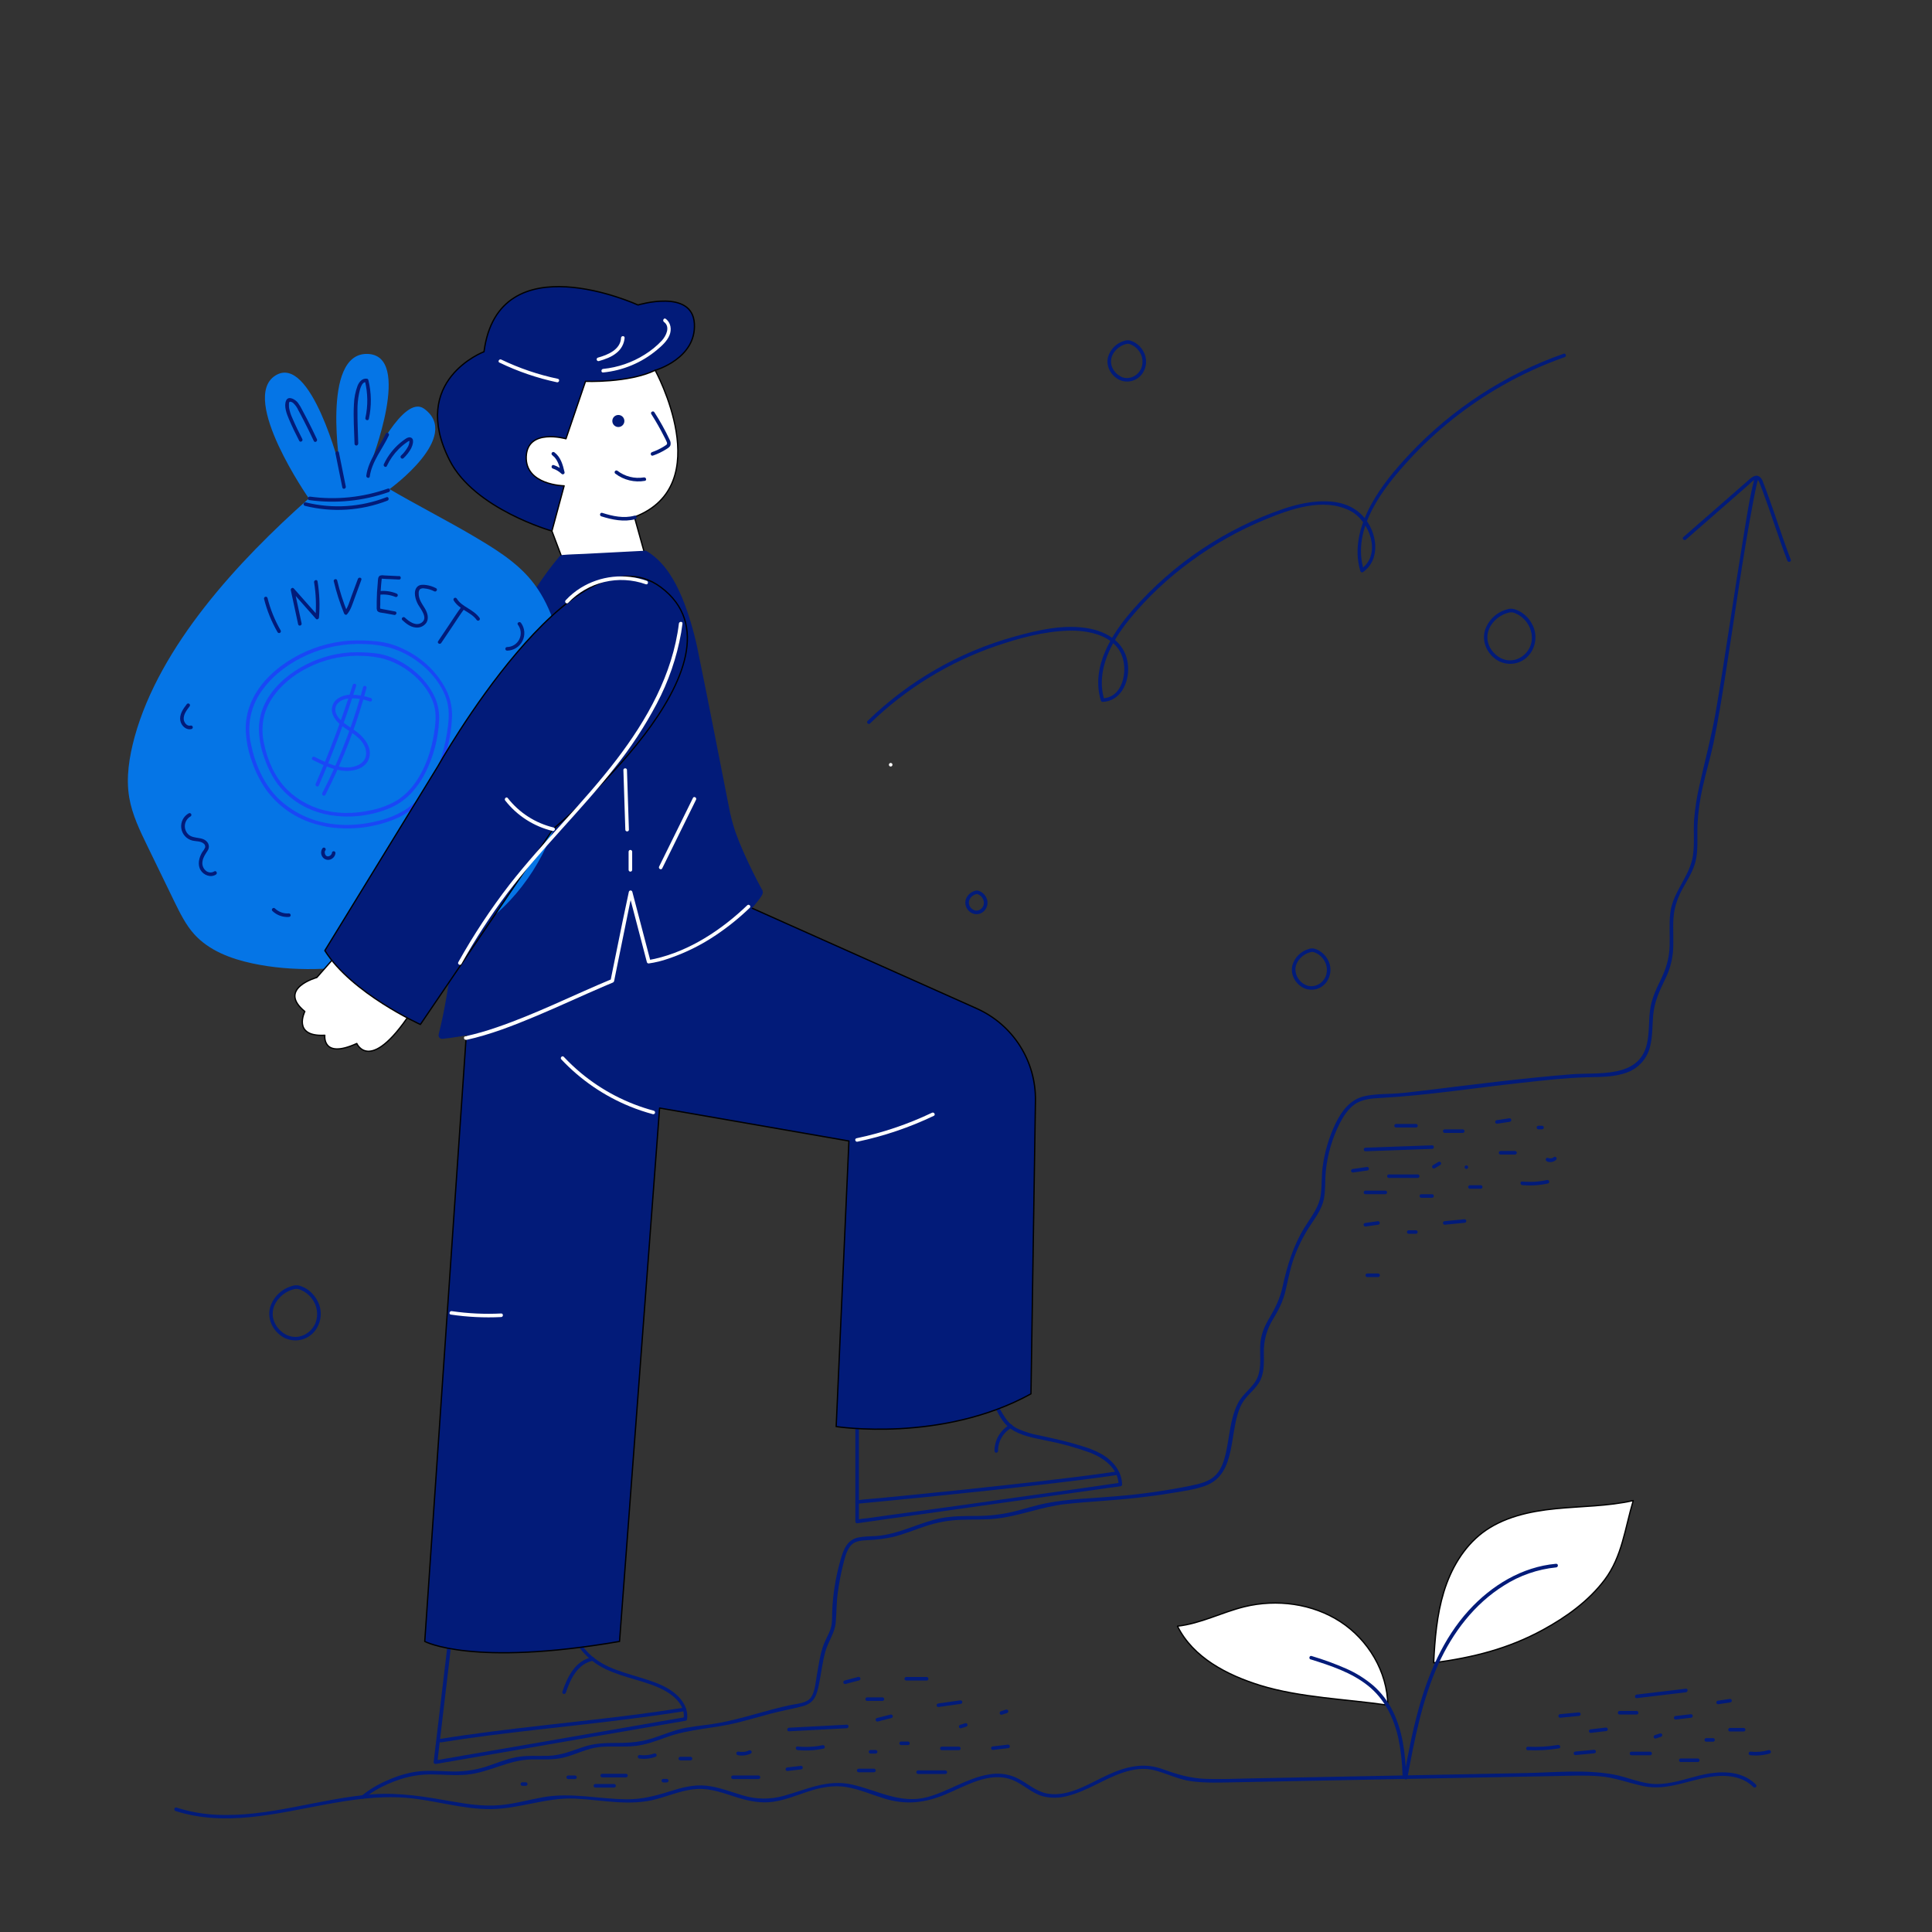 <svg xmlns="http://www.w3.org/2000/svg" fill="none" viewBox="0 0 3000 3000" id="InvestingForMoreProfit"><rect x="0" y="0" width="3000" height="3000" fill="#333333" stroke="none"/><path fill="#ffffff" stroke="#000000" stroke-linecap="round" stroke-linejoin="round" stroke-width="2" d="M2536.11 2330.06C2496.64 2339 2455.78 2338.72 2415.56 2342.72 2375.33 2346.72 2333.97 2355.72 2301.67 2380.22 2272.22 2402.78 2252.78 2436.56 2241.94 2472.06 2231.11 2507.56 2228.06 2544.92 2226.17 2582 2287.56 2573.67 2341.5 2560.44 2395.89 2530.78 2432.31 2510.92 2466.86 2486.08 2491.78 2453 2518.97 2416.67 2523.11 2373.5 2536.11 2330.06zM2155 2647.75C2154.33 2596.03 2124.72 2546.42 2081.39 2518.19 2038.06 2489.97 1982.56 2482.61 1932.33 2494.92 1897.22 2503.53 1864.33 2521.19 1828.39 2525.08 1852.5 2573.78 1905.22 2601.08 1957.14 2617.14 2018.5 2636.11 2091.44 2638.42 2155 2647.75z" class="colorffffff svgShape colorStroke000000 svgStroke"></path><path fill="#021b79" d="M881.861 2519.44C885.511 2535.1 892.654 2549.73 902.756 2562.24 912.857 2574.74 925.656 2584.8 940.194 2591.67 955.25 2598.94 971.361 2603.56 987.417 2608.33 1003.47 2613.11 1020 2617.97 1034.64 2626.56 1049.28 2635.14 1064.33 2650.14 1061.53 2668.42L1063.47 2666.47 1024.94 2673.14 932.111 2689.22 820.111 2708.67 723.306 2725.33 691.417 2730.89 681.472 2732.61C679.71 2732.77 677.964 2733.06 676.25 2733.5 676.029 2733.53 675.805 2733.53 675.583 2733.5L679.111 2736.28 687.805 2662.67 701.694 2545.39 704.889 2518.53 702.111 2521.31H884.778C885.514 2521.31 886.221 2521.01 886.742 2520.49 887.263 2519.97 887.555 2519.26 887.555 2518.53 887.555 2517.79 887.263 2517.08 886.742 2516.56 886.221 2516.04 885.514 2515.75 884.778 2515.75H701.889C701.152 2515.75 700.446 2516.04 699.925 2516.56 699.404 2517.08 699.111 2517.79 699.111 2518.53L690.417 2592.14 676.528 2709.42 673.361 2736.28C673.139 2738.22 675.305 2739.22 676.861 2739.06L715.389 2732.39 808.333 2716.31 920.305 2696.86 1017.11 2680.19 1049.03 2674.64C1054.03 2673.78 1059.22 2673.19 1064.17 2672.03H1064.83C1065.3 2671.9 1065.72 2671.65 1066.06 2671.31 1066.4 2670.97 1066.65 2670.55 1066.78 2670.08 1069.17 2654.53 1060.94 2640.72 1049.56 2630.78 1037.06 2619.89 1021.33 2613.64 1005.81 2608.56 973.833 2597.89 938.583 2591.69 913.861 2566.89 900.605 2553.49 891.392 2536.62 887.278 2518.22 886.444 2514.42 881.083 2515.89 881.861 2519.44zM1524.39 2140.36C1531.19 2153.64 1536.61 2167.61 1543.14 2181.03 1549.22 2193.53 1556.08 2208.5 1567.44 2217.14 1584.11 2229.81 1606.14 2232.92 1626.03 2237.19 1648.92 2241.67 1671.42 2247.93 1693.33 2255.92 1714.36 2264.25 1736.5 2280.33 1736.86 2305.14L1738.92 2302.36 1698.33 2308.33 1600.5 2322.06 1482.5 2338.72 1380.28 2352.78 1346.72 2357.47C1341.4 2357.86 1336.11 2358.6 1330.89 2359.69H1330.22L1333.72 2362.47V2166.36L1331.69 2169.14 1397.86 2159.86 1503.42 2145.11 1527.61 2141.72C1531.14 2141.22 1529.64 2135.89 1526.14 2136.36L1459.94 2145.64 1354.39 2160.39 1330.22 2163.78C1329.62 2163.94 1329.08 2164.3 1328.71 2164.81 1328.34 2165.31 1328.15 2165.93 1328.17 2166.56V2362.5C1328.15 2362.94 1328.24 2363.37 1328.42 2363.77 1328.61 2364.17 1328.88 2364.52 1329.22 2364.79 1329.57 2365.06 1329.97 2365.24 1330.4 2365.33 1330.83 2365.41 1331.27 2365.4 1331.69 2365.28L1372.22 2359.47 1470.03 2345.78 1588.06 2329.11 1690.28 2314.78 1723.81 2310.06C1729.06 2309.33 1734.47 2308.92 1739.67 2307.83H1740.33C1740.93 2307.67 1741.46 2307.3 1741.83 2306.8 1742.2 2306.29 1742.38 2305.68 1742.36 2305.06 1742.06 2284.92 1728.22 2268.31 1711.56 2258.47 1702.29 2253.27 1692.47 2249.14 1682.28 2246.14 1670.72 2242.47 1659 2239.28 1647.22 2236.36 1635.94 2233.58 1624.56 2231.22 1613.19 2228.75 1602.6 2226.83 1592.25 2223.7 1582.36 2219.44 1574.99 2216.32 1568.52 2211.4 1563.53 2205.14 1558.9 2198.78 1554.82 2192.05 1551.33 2185 1543.31 2169.47 1537.17 2153.08 1529.11 2137.53 1527.56 2134.39 1522.78 2137.19 1524.39 2140.36z" class="color000000 svgShape"></path><path fill="#021b79" stroke="#000000" stroke-linecap="round" stroke-linejoin="round" stroke-width="2" d="M735.861 1434.92L659.556 2548.81C659.556 2548.81 733.056 2588.39 962.028 2548.81L1024.22 1720.56 1318.19 1771.75 1298.42 2215.17C1298.42 2215.17 1462.31 2240.69 1600.89 2164.36L1607.83 1709.11C1608.31 1678.96 1599.92 1649.33 1583.72 1623.89 1567.51 1598.46 1544.2 1578.34 1516.67 1566.03L1134.44 1395.33 1086.39 1290.75 735.861 1434.92zM1017.36 575C1017.36 575 1081.42 556.861 1078.22 502.417 1075.03 447.972 990.694 473.583 990.694 473.583 990.694 473.583 774.028 374.305 751.556 546.167 751.556 546.167 634.889 590.028 698.195 714.833 736.611 790.611 857.028 824.555 857.028 824.555L1017.36 575z" class="color000000 svgShape colorStroke000000 svgStroke"></path><path fill="#ffffff" stroke="#000000" stroke-linecap="round" stroke-linejoin="round" stroke-width="2" d="M1017.36 575C1017.36 575 1115.11 753.389 985.111 802.778L1001.25 860.667L873.139 867.306L857.028 824.611L876 754.389C876 754.389 815.278 753.444 817.167 708.833C819.056 664.222 878.833 681.333 878.833 681.333L909.194 592.139C909.194 592.139 975.611 594.944 1017.36 575Z" class="colorffffff svgShape colorStroke000000 svgStroke"></path><path fill="#021b79" d="M933.695 801.75C950.722 807.139 969 810.944 986.639 806.111 987.35 805.916 987.954 805.446 988.319 804.805 988.683 804.165 988.779 803.405 988.583 802.694 988.388 801.983 987.919 801.379 987.278 801.015 986.637 800.65 985.878 800.555 985.167 800.75 968.5 805.333 951.25 801.5 935.167 796.389 931.75 795.306 930.278 800.667 933.695 801.75zM955.75 735.695C962.187 740.547 969.552 744.024 977.388 745.912 985.225 747.799 993.366 748.056 1001.31 746.667 1004.83 746.083 1003.33 740.722 999.833 741.333 992.605 742.507 985.212 742.186 978.112 740.39 971.012 738.593 964.356 735.36 958.556 730.889 958.24 730.704 957.891 730.583 957.529 730.534 957.167 730.484 956.799 730.506 956.445 730.599 956.092 730.692 955.76 730.854 955.469 731.075 955.178 731.296 954.934 731.573 954.75 731.889 954.565 732.204 954.445 732.553 954.395 732.915 954.345 733.277 954.367 733.646 954.46 733.999 954.553 734.353 954.715 734.685 954.936 734.975 955.157 735.266 955.434 735.511 955.75 735.695zM858 707.25C866.333 713.472 868.972 724.889 871.195 734.5L875.833 731.722C871.291 727.403 865.844 724.149 859.889 722.194 856.472 721.055 855.028 726.416 858.417 727.555 863.453 729.228 868.054 731.998 871.889 735.666 872.321 736.131 872.9 736.434 873.529 736.524 874.157 736.614 874.798 736.486 875.344 736.161 875.889 735.837 876.307 735.335 876.528 734.739 876.748 734.144 876.758 733.49 876.556 732.889 873.944 721.555 870.611 709.555 860.806 702.333 860.491 702.104 860.132 701.944 859.752 701.863 859.372 701.782 858.979 701.781 858.599 701.861 858.219 701.942 857.859 702.101 857.544 702.328 857.229 702.556 856.966 702.847 856.77 703.183 856.575 703.519 856.452 703.893 856.41 704.279 856.368 704.665 856.408 705.056 856.526 705.427 856.645 705.797 856.84 706.138 857.098 706.428 857.357 706.718 857.674 706.951 858.028 707.111L858 707.25zM1011.33 642.944C1018.55 654.259 1025.19 665.931 1031.22 677.917 1032.75 680.684 1034.13 683.531 1035.36 686.444 1036.03 688.222 1036.17 689.528 1034.67 690.778 1033.46 691.684 1032.2 692.519 1030.89 693.278 1025.06 696.881 1018.86 699.842 1012.39 702.111 1009.03 703.278 1010.47 708.639 1013.86 707.444 1021.16 704.923 1028.14 701.568 1034.67 697.444 1037.11 695.889 1040.08 694.278 1041.06 691.333 1041.76 688.338 1041.26 685.188 1039.67 682.556 1032.77 667.907 1024.9 653.737 1016.11 640.139 1014.22 637.139 1009.39 639.917 1011.33 642.917V642.944zM960.167 663.084C965.337 663.084 969.528 658.892 969.528 653.722 969.528 648.552 965.337 644.361 960.167 644.361 954.997 644.361 950.806 648.552 950.806 653.722 950.806 658.892 954.997 663.084 960.167 663.084zM1001.25 860.639C1048.75 888.416 1069.72 968.972 1080.42 1023.08 1096.53 1104.31 1112.63 1185.52 1128.72 1266.72 1137.22 1309.56 1178.86 1385.36 1178.86 1385.36 1143.78 1450.11 1007.14 1493.36 1007.14 1493.36L978.861 1385.36 950.806 1523.06C829.889 1592.97 686.528 1607.44 686.528 1607.44 716.445 1486.5 714.945 1360.22 727.639 1236.36 740.333 1112.5 792.389 962.139 873.139 867.278L1001.25 860.639z" class="color000000 svgShape"></path><path fill="#021b79" d="M998.444 865.417C1026.89 882.361 1042.89 915.417 1053.86 945.306C1066.81 980.667 1073.69 1017.53 1081 1054.47C1090.91 1104.47 1100.83 1154.56 1110.78 1204.72L1118.17 1241.94C1120.31 1252.72 1122.08 1263.64 1124.75 1274.31C1128.93 1289.86 1134.33 1305.07 1140.89 1319.78C1147.06 1334.33 1153.81 1348.67 1160.89 1362.81C1164.92 1370.89 1168.83 1379.17 1173.39 1386.94C1173.64 1387.33 1173.83 1387.75 1174.06 1388.17V1382.61C1158.64 1410.81 1129.31 1430.19 1102.08 1445.69C1076.61 1460 1050.01 1472.2 1022.56 1482.17C1017 1484.22 1011.44 1486.25 1005.67 1488.06L1012.5 1491.94L987.722 1397.22L984.222 1383.83C982.889 1378.72 974.611 1378.28 973.5 1383.83L964.028 1430.56L948.944 1504.5L945.444 1521.67L948 1518.36C903.805 1543.83 856.055 1562.61 807.139 1576.69C773.415 1586.54 739.082 1594.15 704.361 1599.5L696.5 1600.64L695.278 1600.81L694.25 1600.94L691.611 1601.28C689.944 1601.5 688.278 1601.69 686.583 1601.86L691.944 1608.89C705.361 1554.47 712.555 1498.78 717.472 1443C722.389 1387.22 725 1330.92 729.666 1275C731.694 1250.42 733.916 1225.86 737.75 1201.5C741.278 1179.03 745.861 1156.72 751.361 1134.67C762.68 1088.72 778.151 1043.9 797.583 1000.75C816.305 959.417 838.861 919.306 867.028 883.611C870.305 879.444 873.666 875.333 877.111 871.278L873.166 872.917L916.333 870.667L985.278 867.083L1001.28 866.278C1008.39 865.889 1008.42 854.778 1001.28 855.167L908.055 860C896.5 860.583 884.805 860.75 873.278 861.778C872.013 861.973 870.807 862.446 869.746 863.161C868.684 863.877 867.794 864.818 867.139 865.917C864.555 869.028 862 872.139 859.5 875.306C854.574 881.528 849.815 887.861 845.222 894.306C835.639 907.722 826.75 921.639 818.444 935.972C784.333 994.556 759.583 1058.75 742.583 1124.28C734.323 1155.99 728.097 1188.19 723.944 1220.69C719.055 1259.14 716.666 1297.94 714.083 1336.61C708.694 1416.97 704.166 1497.72 687.833 1576.86C685.796 1586.66 683.583 1596.42 681.194 1606.14C680.968 1606.96 680.934 1607.83 681.097 1608.67C681.26 1609.51 681.615 1610.3 682.134 1610.98C682.653 1611.66 683.322 1612.21 684.089 1612.59C684.856 1612.97 685.7 1613.17 686.555 1613.17C703.778 1611.42 720.944 1608.39 737.916 1605.06C777.962 1597.34 817.355 1586.56 855.75 1572.81C879.004 1564.49 901.764 1554.86 923.916 1543.94C929.694 1541.09 935.435 1538.12 941.139 1535.03C943.916 1533.58 946.472 1532.25 949.111 1530.61C951.75 1528.97 955.139 1527.83 956.194 1524.69C956.585 1523.23 956.891 1521.75 957.111 1520.25L971.389 1450L979.472 1410.31C980.972 1402.94 983 1395.53 984 1388.08C984.047 1387.71 984.121 1387.34 984.222 1386.97H973.5L998.278 1481.58L1001.81 1494.97C1002 1495.68 1002.33 1496.34 1002.78 1496.91C1003.22 1497.49 1003.78 1497.97 1004.42 1498.33C1005.05 1498.69 1005.75 1498.93 1006.47 1499.02C1007.2 1499.11 1007.93 1499.06 1008.64 1498.86C1037.35 1489.59 1065.23 1477.91 1091.97 1463.94C1113.67 1453.1 1134.07 1439.83 1152.78 1424.39C1161.42 1417.16 1169.23 1409 1176.08 1400.06C1178.86 1396.33 1183.19 1391.42 1184.42 1386.83C1184.57 1385.67 1184.48 1384.49 1184.16 1383.36C1183.85 1382.23 1183.31 1381.17 1182.58 1380.25C1173.32 1363.18 1164.72 1345.79 1156.78 1328.08C1151.36 1316.08 1146.25 1303.94 1141.86 1291.53C1137.51 1278.65 1134.1 1265.48 1131.67 1252.11C1116.06 1173.39 1100.94 1094.53 1084.83 1016C1079.58 988.549 1071.99 961.599 1062.14 935.444C1052.31 910.444 1039.36 884.861 1018.97 866.694C1014.43 862.602 1009.5 858.964 1004.25 855.833C997.889 852.167 992.305 861.778 998.444 865.417Z" class="color000000 svgShape"></path><path fill="#ffffff" d="M871.583 1645C901.43 1676.71 937.74 1701.63 978.056 1718.08 989.664 1722.81 1001.56 1726.81 1013.67 1730.06 1014.38 1730.25 1015.14 1730.16 1015.78 1729.8 1016.43 1729.44 1016.9 1728.84 1017.1 1728.12 1017.3 1727.41 1017.2 1726.65 1016.84 1726.01 1016.48 1725.37 1015.88 1724.89 1015.17 1724.69 973.65 1713.57 935.041 1693.57 902 1666.08 892.669 1658.29 883.82 1649.94 875.5 1641.08 873.055 1638.47 869.139 1642.42 871.583 1645.03V1645zM1331.33 1772.83C1372.34 1764.21 1412.18 1750.72 1450 1732.67 1453.22 1731.11 1450.39 1726.33 1447.22 1727.86 1409.87 1745.68 1370.53 1758.98 1330.03 1767.47 1326.53 1768.22 1328 1773.58 1331.5 1772.83H1331.33zM700 2041.28C725.886 2045.11 752.086 2046.39 778.222 2045.11 781.778 2044.94 781.806 2039.39 778.222 2039.56 752.582 2040.86 726.875 2039.64 701.472 2035.92 697.972 2035.39 696.472 2040.75 700 2041.28z" class="colorffffff svgShape"></path><path fill="#0575e6" d="M604.861 759.473C640.778 780.695 697.25 810.028 733.167 831.25C766.5 850.945 800.472 871.223 825.028 901.111C854.334 936.806 867.445 983 875.528 1028.47C889.167 1104.94 890.472 1184.75 869.056 1259.42C847.639 1334.08 802 1403.36 736.111 1444.44C691.167 1472.22 638.889 1486.11 586.722 1495.06C522.195 1505.97 455.556 1509.64 391.583 1495.89C358.25 1488.75 324.611 1476.03 301.722 1450.78C288.306 1435.97 279.5 1417.72 270.667 1399.78L228.833 1313.67C217.111 1289.56 205.25 1265.03 200.722 1238.67C195.333 1207.28 200.722 1174.97 209.056 1144.22C248.139 1002.75 369.778 871.278 479.583 773.945C479.583 773.945 371.695 619.306 427.278 583.334C482.861 547.361 528.639 729.389 528.639 729.389C528.639 729.389 498.083 548.445 570.056 549.556C642.028 550.667 575.611 719.556 575.611 719.556C575.611 719.556 626.528 611.556 658.445 634.556C718.361 677.778 604.861 759.473 604.861 759.473Z" class="color4d66af svgShape"></path><path fill="#021b79" d="M480.028 776.528C521.644 782.281 564.032 778.014 603.667 764.084C607 762.917 605.556 757.528 602.194 758.722C563.528 772.422 522.148 776.689 481.5 771.167C478.028 770.695 476.5 776.028 480.028 776.528Z" class="color000000 svgShape"></path><path fill="#021b79" d="M473.445 785.472C515.986 796.079 560.767 793.256 601.639 777.389C604.917 776.111 603.5 770.75 600.167 772.056C560.249 787.606 516.497 790.42 474.917 780.111C474.206 779.916 473.446 780.011 472.806 780.376C472.165 780.741 471.695 781.345 471.5 782.056C471.305 782.767 471.4 783.526 471.765 784.167C472.129 784.808 472.734 785.277 473.445 785.472Z" class="color000000 svgShape"></path><path fill="#1947f6" d="M575.722 1083.86C566.535 1080.74 556.924 1079.04 547.222 1078.83C539.114 1078.29 531.051 1080.43 524.278 1084.92C521.311 1086.99 518.927 1089.79 517.356 1093.05C515.784 1096.31 515.078 1099.92 515.306 1103.53C516.056 1111.36 520.861 1118.11 526.417 1123.33C538.861 1134.94 556.778 1141.03 565.083 1156.67C568.806 1163.72 570.222 1172.53 565.917 1179.67C562.111 1185.97 554.806 1189.28 547.917 1190.78C527.306 1194.94 506.25 1184.14 488.445 1175.28C485.25 1173.69 482.417 1178.47 485.667 1180.06C502.028 1188.19 519.222 1196.72 537.861 1197.08C551.75 1197.44 568.417 1192.03 573.083 1177.31C578 1161.47 566.75 1146.39 554.945 1137.25C548.111 1131.94 540.528 1127.64 533.722 1122.31C527.361 1117.28 520.167 1109.69 520.695 1100.94C521.306 1090.61 532.056 1085.5 541.139 1084.61C552.386 1083.81 563.676 1085.38 574.278 1089.22C577.667 1090.36 579.139 1085 575.75 1083.86H575.722Z" class="colorf6b519 svgShape"></path><path fill="#1947f6" d="M547.695 1063.67C531.21 1115.77 512.026 1166.98 490.222 1217.08 488.806 1220.33 493.584 1223.17 495.028 1219.86 517.041 1169.32 536.41 1117.67 553.056 1065.11 554.111 1061.69 548.75 1060.25 547.695 1063.64V1063.67zM563.889 1066.67C551.994 1111.13 536.45 1154.54 517.417 1196.44 512.065 1208.26 506.426 1219.93 500.5 1231.44 498.861 1234.61 503.667 1237.44 505.305 1234.22 526.369 1193.01 544.021 1150.15 558.083 1106.06 562.083 1093.5 565.787 1080.85 569.194 1068.11 569.276 1067.45 569.116 1066.78 568.744 1066.22 568.371 1065.67 567.812 1065.27 567.167 1065.09 566.523 1064.92 565.836 1064.98 565.234 1065.27 564.632 1065.56 564.155 1066.05 563.889 1066.67z" class="colorf6b519 svgShape"></path><path fill="#1947f6" d="M512.5 1260.14C487.477 1255.82 464.334 1244.07 446.083 1226.42C426.833 1207.19 415.083 1180.28 409.806 1153.83C406.678 1139.6 406.878 1124.84 410.389 1110.69C413.684 1099.06 419.151 1088.16 426.5 1078.56C441.75 1058.19 463.5 1042.83 486.667 1032.67C510.779 1022.09 537.007 1017.24 563.306 1018.47C574.419 1018.71 585.466 1020.25 596.222 1023.06C607.517 1026.33 618.27 1031.24 628.139 1037.64C648.75 1050.97 667.861 1072 674.278 1096.14C678 1110.19 676.195 1125.22 673.917 1139.39C671.827 1152.64 668.478 1165.66 663.917 1178.28C654.861 1203.03 639.75 1228.03 617.083 1242.42C604.973 1249.65 591.747 1254.82 577.945 1257.72C563.647 1261.13 548.971 1262.68 534.278 1262.33C526.974 1262.12 519.696 1261.38 512.5 1260.11C509 1259.5 507.5 1264.83 511.028 1265.47C541.307 1270.63 572.417 1267.53 601.083 1256.5C614.316 1251.54 626.341 1243.82 636.361 1233.86C646.018 1223.9 654.109 1212.53 660.361 1200.14C673.369 1174.51 680.693 1146.38 681.833 1117.67C682.497 1102.78 678.872 1088.02 671.389 1075.14C665.024 1064.05 656.943 1054.03 647.445 1045.47C629.5 1029.25 605.389 1016.53 581.028 1014.25C568.792 1012.88 556.466 1012.48 544.167 1013.06C530.385 1013.94 516.755 1016.44 503.556 1020.5C454.5 1035.56 402.639 1075.72 402.028 1131.44C402.191 1146.86 405.011 1162.13 410.361 1176.58C414.826 1190.05 421.106 1202.84 429.028 1214.61C444.345 1235.99 466.04 1251.97 491 1260.25C497.539 1262.48 504.233 1264.22 511.028 1265.47C514.528 1266.14 516.028 1260.78 512.5 1260.14Z" class="colorf6b519 svgShape"></path><path fill="#1947f6" d="M508.028 1278.25C479.406 1273.3 452.918 1259.9 431.972 1239.78C409.75 1217.69 396.056 1186.67 389.917 1156.19C386.339 1141.26 386.182 1125.7 389.457 1110.7C392.733 1095.69 399.356 1081.62 408.833 1069.53C426.222 1046.11 451.111 1028.47 477.583 1016.75C505.407 1004.43 535.71 998.72 566.111 1000.08C579.073 1000.36 591.958 1002.16 604.5 1005.44C617.547 1009.19 629.968 1014.84 641.361 1022.22C664.833 1037.44 686.5 1061.36 694.139 1088.89C698.639 1105.19 696.583 1122.64 693.944 1139.11C691.547 1154.48 687.677 1169.57 682.389 1184.19C671.917 1212.75 654.444 1241.61 628.194 1258.14C614.17 1266.44 598.872 1272.36 582.917 1275.67C566.543 1279.54 549.737 1281.28 532.917 1280.83C524.533 1280.59 516.177 1279.73 507.917 1278.28C504.417 1277.67 502.917 1283 506.444 1283.64C540.917 1289.49 576.327 1286.01 609 1273.56C624.383 1267.9 638.367 1258.99 650 1247.44C661.225 1235.84 670.594 1222.57 677.778 1208.11C685.012 1193.69 690.603 1178.5 694.444 1162.83C698.69 1146.63 701.195 1130.02 701.917 1113.28C702.469 1096.4 698.2 1079.71 689.611 1065.17C682.298 1052.56 673.046 1041.18 662.194 1031.44C651.475 1021.8 639.379 1013.81 626.306 1007.72C613.671 1001.53 600.064 997.569 586.083 996C571.813 994.473 557.446 994.055 543.111 994.75C527.304 995.869 511.68 998.824 496.556 1003.56C440.722 1021.11 381.944 1067.08 381.528 1130.64C381.786 1148.19 385.026 1165.57 391.111 1182.03C396.371 1197.82 403.854 1212.79 413.333 1226.47C431.027 1250.64 455.876 1268.63 484.361 1277.89C491.574 1280.25 498.944 1282.11 506.417 1283.44C510.056 1284.25 511.556 1278.89 508.028 1278.25Z" class="colorf6b519 svgShape"></path><path fill="#021b79" d="M410.056 930.056C414.611 948.178 421.669 965.577 431.028 981.75 431.412 982.355 432.015 982.787 432.711 982.958 433.407 983.128 434.142 983.023 434.762 982.665 435.383 982.306 435.84 981.722 436.04 981.034 436.24 980.346 436.166 979.607 435.834 978.972 426.716 963.218 419.844 946.267 415.417 928.611 415.222 927.9 414.752 927.296 414.111 926.931 413.471 926.567 412.711 926.471 412 926.667 411.289 926.862 410.685 927.332 410.32 927.972 409.956 928.613 409.861 929.372 410.056 930.083V930.056zM468.306 967.945L456.917 914.862 452.278 917.639 490.556 960.889C492.278 962.834 495.111 961.112 495.306 958.917 496.887 940.166 496.14 921.291 493.083 902.723 492.5 899.223 487.139 900.695 487.722 904.223 490.66 922.3 491.341 940.672 489.75 958.917L494.472 956.945 456.195 913.723C454.25 911.5 451 913.889 451.556 916.5L462.972 969.445C463.722 972.945 469.056 971.473 468.306 967.973V967.945zM518.333 902.778C522.357 919.769 527.697 936.421 534.306 952.583 535 954.333 537.445 955.583 538.945 953.806 544.889 946.778 547.445 937.528 550.583 929.028L561.111 900.361C562.361 897 557 895.556 555.75 898.889L545.833 925.611C542.833 933.667 540.556 943.167 534.917 949.861L539.556 951.083C532.947 934.921 527.607 918.269 523.583 901.278 522.778 897.806 517.417 899.278 518.222 902.75L518.333 902.778zM619.667 894.639L604.139 893.889 596.389 893.5C594.29 893.108 592.129 893.222 590.083 893.833 586.417 895.5 586.917 901.75 586.583 904.944 586.083 909.833 585.694 914.722 585.417 919.639 585.139 924.555 585 929.444 584.944 934.361 584.944 936.916 584.944 939.444 584.944 942 584.726 944.02 584.934 946.065 585.555 948 587.25 951.555 593.583 951.444 596.917 952.083L612.111 954.861C615.611 955.528 617.111 950.166 613.583 949.5L601.111 947.139 595.139 946.028 591.889 945.389C591.411 945.328 590.938 945.235 590.472 945.111 589.991 945 589.991 945 590.472 945.111 590.152 943.124 590.152 941.098 590.472 939.111 590.472 937.111 590.472 935.111 590.472 933.111 590.472 928.916 590.667 924.778 590.889 920.555 591.111 916.333 591.389 912.583 591.75 908.583 591.917 906.583 592.111 904.611 592.333 902.611 592.333 901.528 592.5 900.416 592.694 899.361 592.889 898.305 592.694 898.472 594.139 898.666 598.139 899.166 602.305 899.055 606.333 899.278L619.639 899.916C623.222 900.111 623.194 894.528 619.639 894.361L619.667 894.639z" class="color000000 svgShape"></path><path fill="#021b79" d="M589.75 923.416C598.049 922.554 606.432 923.776 614.139 926.972 614.493 927.073 614.863 927.103 615.229 927.059 615.594 927.016 615.947 926.901 616.268 926.72 616.588 926.539 616.87 926.296 617.095 926.006 617.321 925.715 617.487 925.383 617.583 925.027 617.68 924.675 617.707 924.308 617.662 923.945 617.616 923.583 617.5 923.233 617.319 922.916 617.139 922.599 616.897 922.32 616.609 922.096 616.321 921.872 615.991 921.707 615.639 921.611 607.447 918.257 598.557 916.969 589.75 917.861 589.013 917.861 588.307 918.153 587.786 918.674 587.265 919.195 586.972 919.902 586.972 920.638 586.972 921.375 587.265 922.082 587.786 922.603 588.307 923.124 589.013 923.416 589.75 923.416zM677.055 913.333C672.19 910.782 666.916 909.099 661.472 908.361 656.889 907.777 651.5 907.5 647.944 911.138 641.028 918.111 645.166 931.638 649.333 938.916 653.5 946.194 664.972 959.527 654.889 966.694 645.833 973.138 635.222 965.083 628.666 958.972 626.055 956.527 622.139 960.444 624.75 962.888 630.444 968.222 636.972 973.444 645 974.333 648.284 974.827 651.641 974.383 654.683 973.051 657.726 971.719 660.33 969.553 662.194 966.805 666.416 959.722 663.555 951.083 659.639 944.583 655 936.944 649.75 930.222 650.139 920.805 650.056 919.698 650.209 918.586 650.587 917.542 650.965 916.498 651.56 915.547 652.333 914.75 654.306 913.61 656.629 913.235 658.861 913.694 664.258 914.145 669.51 915.676 674.305 918.194 677.472 919.833 680.305 915.027 677.083 913.388L677.055 913.333zM685.139 998.416L703.222 971.5C709.028 962.805 714.667 953.944 720.917 945.555 723.056 942.778 718.139 940 716.111 942.778 709.861 951.111 704.25 960.028 698.417 968.722L680.333 995.639C678.333 998.639 683.111 1001.42 685.139 998.416z" class="color000000 svgShape"></path><path fill="#021b79" d="M704.444 932.278C708.583 939.25 715.25 943.889 721.972 948.111 728.694 952.333 735.5 956.111 740.028 962.472 740.403 963.098 741.01 963.551 741.717 963.733 742.424 963.915 743.174 963.811 743.805 963.444 744.436 963.073 744.895 962.468 745.082 961.761 745.269 961.054 745.17 960.301 744.805 959.667 740.083 953 733.278 948.555 726.444 944.361 719.611 940.167 713.222 936.028 709.25 929.472 708.866 928.867 708.262 928.435 707.567 928.264 706.871 928.094 706.136 928.199 705.516 928.557 704.895 928.916 704.438 929.5 704.238 930.188 704.038 930.876 704.112 931.615 704.444 932.25V932.278zM293.25 1262.81C289.173 1265.03 285.867 1268.43 283.767 1272.58 281.668 1276.72 280.874 1281.4 281.491 1286 282.108 1290.6 284.107 1294.91 287.223 1298.35 290.339 1301.79 294.426 1304.21 298.944 1305.28 304.5 1306.61 310.972 1305.89 315.611 1309.39 316.72 1310.03 317.602 1311 318.135 1312.16 318.667 1313.33 318.824 1314.63 318.583 1315.89 317.387 1318.54 315.846 1321.03 314 1323.28 309.083 1331.31 306.305 1342.42 311.444 1351.06 316.166 1358.97 327.305 1363.39 335.416 1357.94 338.361 1355.94 335.583 1351.14 332.639 1353.14 330.568 1354.39 328.146 1354.93 325.739 1354.68 323.332 1354.43 321.073 1353.4 319.305 1351.75 317.314 1349.97 315.822 1347.7 314.979 1345.17 314.136 1342.63 313.971 1339.92 314.5 1337.31 315.444 1330.94 319 1326.33 322.278 1321.03 323.599 1319.15 324.308 1316.92 324.308 1314.63 324.308 1312.33 323.599 1310.1 322.278 1308.22 315.055 1298.19 300.833 1303.64 292.389 1295.61 290.41 1293.71 288.906 1291.36 287.998 1288.77 287.09 1286.18 286.803 1283.41 287.159 1280.69 287.516 1277.96 288.507 1275.36 290.052 1273.09 291.597 1270.82 293.653 1268.94 296.055 1267.61 296.612 1267.21 296.998 1266.61 297.14 1265.94 297.281 1265.26 297.169 1264.56 296.823 1263.97 296.477 1263.37 295.923 1262.93 295.269 1262.72 294.614 1262.51 293.904 1262.55 293.278 1262.83L293.25 1262.81zM422.972 1414.56C426.356 1417.81 430.383 1420.32 434.793 1421.92 439.204 1423.52 443.902 1424.18 448.583 1423.86 449.32 1423.86 450.027 1423.57 450.548 1423.05 451.069 1422.53 451.361 1421.82 451.361 1421.08 451.361 1420.35 451.069 1419.64 450.548 1419.12 450.027 1418.6 449.32 1418.31 448.583 1418.31 444.634 1418.62 440.661 1418.1 436.927 1416.78 433.193 1415.45 429.782 1413.35 426.917 1410.61 424.333 1408.14 420.417 1412.06 422.972 1414.56zM289.778 1093.78C284.222 1100.94 278.194 1109.61 280.028 1119.14 281.528 1127 289.028 1134.17 297.361 1132.06 298.072 1131.86 298.676 1131.39 299.041 1130.75 299.405 1130.11 299.501 1129.35 299.305 1128.64 299.11 1127.93 298.641 1127.32 298 1126.96 297.359 1126.59 296.6 1126.5 295.889 1126.69 290.167 1128.17 285.5 1121.64 285.25 1116.53 284.889 1108.97 290.25 1102.25 294.583 1096.58 294.784 1096.27 294.919 1095.91 294.98 1095.54 295.041 1095.17 295.026 1094.8 294.937 1094.43 294.848 1094.07 294.686 1093.73 294.461 1093.43 294.237 1093.13 293.953 1092.88 293.629 1092.69 293.305 1092.5 292.946 1092.38 292.574 1092.34 292.202 1092.29 291.825 1092.32 291.465 1092.43 291.105 1092.53 290.77 1092.71 290.48 1092.94 290.19 1093.18 289.951 1093.47 289.778 1093.81V1093.78zM500.555 1317.5C499.133 1319.69 498.475 1322.28 498.687 1324.88 498.898 1327.48 499.965 1329.93 501.722 1331.86 503.58 1333.81 506.102 1335 508.792 1335.19 511.481 1335.37 514.142 1334.54 516.25 1332.86 517.589 1331.9 518.7 1330.65 519.506 1329.21 520.313 1327.77 520.794 1326.17 520.917 1324.53 520.917 1323.79 520.624 1323.08 520.103 1322.56 519.582 1322.04 518.876 1321.75 518.139 1321.75 517.402 1321.75 516.696 1322.04 516.175 1322.56 515.654 1323.08 515.361 1323.79 515.361 1324.53 515.361 1324.53 515.361 1324.86 515.361 1324.92 515.361 1324.97 515.5 1324.33 515.361 1324.67 515.222 1325 515.361 1325.08 515.222 1325.31 515.083 1325.53 515.083 1325.94 514.972 1326.03 514.861 1326.11 515.222 1325.53 514.972 1325.81L514.75 1326.22 514.417 1326.81C514.334 1326.9 514.259 1327 514.194 1327.11 514.028 1327.39 514.333 1326.92 514.333 1326.94 514.333 1326.97 513.556 1327.81 513.278 1328.06 513.191 1328.11 513.116 1328.17 513.055 1328.25 513.472 1327.97 512.805 1328.53 513.055 1328.25L512.5 1328.64 511.917 1328.97 511.583 1329.17C511.333 1329.17 511.25 1329.47 511.583 1329.17 511.192 1329.4 510.756 1329.54 510.306 1329.58L509.639 1329.72H509.917 509.444 508.389C507.944 1329.72 508.556 1329.72 508.556 1329.72 508.556 1329.72 507.306 1329.36 507.167 1329.33 507.028 1329.31 507.639 1329.58 507.333 1329.33L507.083 1329.19 506.528 1328.89 506.25 1328.67C505.972 1328.53 506.472 1328.83 506.444 1328.83 506.417 1328.83 505.889 1328.33 505.833 1328.31L505.556 1327.78C505.833 1328.22 505.222 1327.44 505.556 1327.78 505.293 1327.4 505.051 1327.01 504.833 1326.61V1326.28C504.639 1325.89 504.833 1326.44 504.833 1326.44 504.752 1326.25 504.687 1326.04 504.639 1325.83 504.495 1325.4 504.384 1324.95 504.306 1324.5 504.306 1324 504.306 1324.69 504.306 1324.69 504.317 1324.55 504.317 1324.4 504.306 1324.25 504.292 1324.01 504.292 1323.77 504.306 1323.53 504.306 1323.28 504.306 1323.06 504.306 1322.81 504.306 1322.56 504.167 1323.36 504.306 1323V1322.56C504.306 1322.33 504.305 1322.11 504.5 1321.86 504.694 1321.61 504.5 1321.64 504.5 1321.53 504.5 1321.42 504.5 1321.69 504.5 1321.69 504.749 1321.21 505.037 1320.74 505.361 1320.31 505.546 1319.99 505.667 1319.64 505.716 1319.28 505.766 1318.92 505.744 1318.55 505.651 1318.2 505.558 1317.84 505.396 1317.51 505.175 1317.22 504.954 1316.93 504.677 1316.68 504.361 1316.5 504.046 1316.32 503.697 1316.19 503.335 1316.14 502.973 1316.1 502.604 1316.12 502.251 1316.21 501.897 1316.3 501.565 1316.47 501.275 1316.69 500.984 1316.91 500.739 1317.18 500.555 1317.5zM520.944 704.195L531.583 756.973C532.278 760.473 537.639 758.973 536.944 755.5L526.305 702.722C525.611 699.222 520.25 700.695 520.944 704.195zM574.139 740.083C577.472 716.277 593.806 697.444 603.778 676.194 605.306 672.972 600.5 670.138 598.972 673.416 588.806 695 572.195 714.222 568.778 738.527 568.278 742.027 573.639 743.527 574.139 740V740.083zM556.278 689.111C555.806 671.667 554.917 654.195 555.056 636.75 554.987 628.256 555.788 619.776 557.445 611.445 558.472 606.639 561.195 592.25 568.556 593.445L566.611 591.5C571.284 610.343 571.55 630.01 567.389 648.972 566.639 652.472 572 653.945 572.75 650.445 577.118 630.511 576.851 609.842 571.972 590.028 571.845 589.563 571.599 589.139 571.258 588.798 570.917 588.457 570.493 588.211 570.028 588.083 562.584 586.889 557.667 592.945 555.139 599.195 551.796 608.333 549.921 617.942 549.584 627.667 548.417 648.028 549.972 668.667 550.528 689.028 550.528 689.765 550.821 690.471 551.342 690.992 551.862 691.513 552.569 691.806 553.306 691.806 554.042 691.806 554.749 691.513 555.27 690.992 555.791 690.471 556.084 689.765 556.084 689.028L556.278 689.111zM492.111 681.972C487.389 671.898 482.491 661.898 477.417 651.972 474.833 646.944 472.195 641.916 469.5 636.944 467.506 632.832 465.145 628.909 462.445 625.222 458.806 620.611 447.945 613.638 444.25 622.055 440.556 630.472 445.083 642.444 448.528 650.555 453.417 662.083 458.833 673.361 464.611 684.472 466.278 687.638 471.056 684.833 469.417 681.694 463.861 671.027 458.667 660.194 453.917 649.138 451.614 644.231 449.943 639.05 448.945 633.722 448.714 632.14 448.621 630.542 448.667 628.944 448.667 627.916 448.528 625.194 449.278 624.388 450.75 622.833 453.889 624.722 455.139 625.666 458.627 628.866 461.4 632.766 463.278 637.111 466.056 642.083 468.639 647.083 471.222 652.111 476.778 662.888 482.139 673.787 487.306 684.805 488.806 688.055 493.611 685.222 492.111 682.027V681.972zM600.639 723.695C605.191 713.953 611.394 705.073 618.972 697.445 622.816 693.566 627.01 690.052 631.5 686.945 632.449 686.194 633.473 685.543 634.555 685 634.805 685 635.5 684.528 635.778 684.639 635.739 684.971 635.739 685.307 635.778 685.639 635.604 688.194 634.944 690.693 633.833 693 630.96 698.417 627.205 703.317 622.722 707.5 620.194 710.028 624.139 713.972 626.639 711.417 631.391 706.976 635.396 701.799 638.5 696.084 640.583 691.75 644.444 680.945 637.194 679.25 634.083 678.5 631.167 680.473 628.861 682.028 626.555 683.584 623.611 685.861 621.139 687.945 616.125 692.185 611.564 696.932 607.528 702.111 603.001 707.879 599.143 714.141 596.028 720.778 594.5 724 599.305 726.834 600.805 723.556L600.639 723.695zM804.084 969.917C806.535 973.084 808.058 976.87 808.482 980.853 808.906 984.835 808.216 988.858 806.487 992.47 804.758 996.083 802.06 999.145 798.692 1001.31 795.325 1003.48 791.421 1004.67 787.417 1004.75 783.861 1004.75 783.834 1010.31 787.417 1010.31 792.398 1010.24 797.265 1008.8 801.483 1006.15 805.701 1003.5 809.109 999.739 811.332 995.281 813.556 990.823 814.509 985.839 814.088 980.875 813.667 975.911 811.887 971.159 808.945 967.139 806.861 964.361 802.028 967.139 804.139 969.917H804.084z" class="color000000 svgShape"></path><path fill="#ffffff" stroke="#000000" stroke-linecap="round" stroke-linejoin="round" stroke-width="2" d="M526.111 1478.97L491.945 1517.86C491.945 1517.86 429.861 1534.94 473.333 1570.64C473.333 1570.64 453.195 1610.28 504.389 1607.53C504.389 1607.53 499.722 1645.14 554.028 1620.31C554.028 1620.31 575.778 1671.53 644.056 1562.86L526.111 1478.97Z" class="colorffffff svgShape colorStroke000000 svgStroke"></path><path fill="#021b79" stroke="#000000" stroke-linecap="round" stroke-linejoin="round" stroke-width="2" d="M504.389 1476.08L679.389 1190.72C679.389 1190.72 891.666 811.945 1025.92 911.667C1178.86 1025.28 859.25 1286.89 859.25 1286.89L652.778 1590.78C652.778 1590.78 546.361 1542.75 504.389 1476.08Z" class="color000000 svgShape colorStroke000000 svgStroke"></path><path fill="#ffffff" d="M784.528 1243.11C803.048 1266.72 829.012 1283.36 858.194 1290.33 861.666 1291.14 863.166 1285.78 859.666 1284.97 831.429 1278.23 806.317 1262.1 788.444 1239.22 786.25 1236.44 782.333 1240.36 784.528 1243.17V1243.11zM1031.08 500C1041.25 507.528 1034.31 521.612 1027.78 528.778 1019.89 537.207 1010.91 544.55 1001.08 550.612 981.59 562.925 959.498 570.533 936.556 572.834 933.028 573.195 932.972 578.75 936.556 578.389 967.208 575.416 996.25 563.266 1019.89 543.528 1027.5 537.195 1035.67 530 1039.56 520.667 1043.25 511.75 1041.75 501.028 1033.75 495.084 1030.97 492.945 1028.19 497.862 1030.97 499.889L1031.08 500zM964.361 524.75C963.361 543.111 943.528 551.139 928.5 555.306 927.789 555.501 927.185 555.971 926.82 556.611 926.456 557.252 926.36 558.011 926.556 558.722 926.751 559.433 927.22 560.038 927.861 560.402 928.502 560.767 929.261 560.862 929.972 560.667 939.639 557.889 949.417 554.5 957.25 548.056 960.866 545.24 963.858 541.706 966.038 537.675 968.218 533.645 969.539 529.206 969.917 524.639 970.111 521.056 964.556 521.083 964.361 524.639V524.75zM775.583 563.028C803.979 576.759 833.927 587.019 864.778 593.584 868.278 594.306 869.75 588.972 866.25 588.222 835.857 581.833 806.348 571.798 778.361 558.334 775.167 556.806 772.361 561.584 775.583 563.139V563.028zM1383.06 1190.25C1383.79 1190.25 1384.5 1189.96 1385.02 1189.44 1385.54 1188.92 1385.83 1188.21 1385.83 1187.47 1385.83 1186.74 1385.54 1186.03 1385.02 1185.51 1384.5 1184.99 1383.79 1184.69 1383.06 1184.69 1382.32 1184.69 1381.61 1184.99 1381.09 1185.51 1380.57 1186.03 1380.28 1186.74 1380.28 1187.47 1380.28 1188.21 1380.57 1188.92 1381.09 1189.44 1381.61 1189.96 1382.32 1190.25 1383.06 1190.25zM882.25 936.111C897.378 920.122 916.829 908.878 938.234 903.748 959.639 898.619 982.074 899.826 1002.81 907.222 1006.17 908.472 1007.61 903.083 1004.28 901.861 987.41 895.885 969.414 893.78 951.623 895.704 933.831 897.627 916.701 903.529 901.5 912.972 892.955 918.307 885.155 924.752 878.306 932.139 875.889 934.778 879.806 938.694 882.25 936.083V936.111z" class="colorffffff svgShape"></path><path fill="#ffffff" d="M716.472 1496.83C737.662 1458.8 761.392 1422.23 787.5 1387.39 813.5 1353.06 842.222 1320.89 871 1288.89 899.778 1256.89 928.528 1225.22 955.028 1191.5 979.631 1160.76 1001.27 1127.76 1019.67 1092.94 1038.05 1058.31 1050.9 1021 1057.72 982.389 1058.5 977.694 1059.17 972.972 1059.75 968.25 1060.17 964.694 1054.61 964.722 1054.19 968.25 1044.61 1046.78 1004.53 1117.78 957.166 1179.72 905.555 1247.22 843.778 1306.36 791.361 1373.31 761.83 1411.51 735.192 1451.86 711.667 1494.03 709.917 1497.17 714.722 1499.97 716.472 1496.81V1496.83zM723.944 1614.81C761.194 1606.64 797.028 1592.58 832.111 1577.89 867.861 1562.89 903 1546.47 938.639 1531.19 942.778 1529.42 946.972 1527.78 951.083 1525.94 951.664 1525.77 952.194 1525.46 952.625 1525.03 953.056 1524.6 953.376 1524.08 953.556 1523.5 954 1522.06 954.167 1520.47 954.472 1519.03L958.889 1497.22 972.472 1430.56 978.333 1401.75C979.708 1396.83 980.729 1391.82 981.389 1386.75 981.419 1386.51 981.466 1386.27 981.528 1386.03H976.194L1001 1480.75 1004.47 1494.03C1004.64 1494.63 1005.01 1495.16 1005.51 1495.52 1006.01 1495.89 1006.63 1496.08 1007.25 1496.06 1017.73 1494.59 1028.03 1492.07 1038 1488.53 1064.31 1479.64 1089.3 1467.23 1112.28 1451.64 1130.8 1439.17 1148.2 1425.11 1164.28 1409.61 1166.86 1407.14 1162.94 1403.22 1160.36 1405.69 1120.44 1443.89 1070.97 1476.58 1016.67 1488.89 1014.22 1489.44 1011.75 1489.94 1009.28 1490.36 1008.63 1490.42 1007.99 1490.52 1007.36 1490.67 1008.11 1490.67 1006.72 1490.86 1007.36 1490.67L1010.14 1492.69 985.333 1397.97 981.833 1384.69C981.665 1384.12 981.314 1383.61 980.833 1383.25 980.353 1382.89 979.768 1382.69 979.167 1382.69 978.566 1382.69 977.981 1382.89 977.5 1383.25 977.019 1383.61 976.668 1384.12 976.5 1384.69L966.667 1431.08 951.556 1505.22 948.139 1522.22 950.083 1520.28C890.389 1545.06 832.528 1574.36 771.306 1595.28 755.301 1600.85 738.987 1605.49 722.444 1609.17 718.972 1609.94 720.444 1615.31 723.944 1614.53V1614.81zM1076 1239.03L1023.47 1345.61C1021.89 1348.81 1026.69 1351.64 1028.28 1348.39L1080.81 1241.81C1082.39 1238.61 1077.58 1235.81 1076 1239.03zM968 1195.72L971 1288.33C971 1291.89 976.556 1291.92 976.556 1288.33L973.556 1195.72C973.556 1192.14 968 1192.14 968 1195.72zM976.083 1322.53V1350.69C976.083 1351.43 976.376 1352.14 976.897 1352.66 977.418 1353.18 978.125 1353.47 978.861 1353.47 979.598 1353.47 980.304 1353.18 980.825 1352.66 981.346 1352.14 981.639 1351.43 981.639 1350.69V1322.53C981.639 1321.79 981.346 1321.08 980.825 1320.56 980.304 1320.04 979.598 1319.75 978.861 1319.75 978.125 1319.75 977.418 1320.04 976.897 1320.56 976.376 1321.08 976.083 1321.79 976.083 1322.53z" class="colorffffff svgShape"></path><path fill="#021b79" d="M919.695 2573.33C893.472 2578.03 880.806 2604.25 873.25 2627 872.111 2630.39 877.472 2631.83 878.611 2628.47 885.639 2607.47 896.917 2583.06 921.195 2578.7 924.695 2578.06 923.222 2572.7 919.695 2573.33zM684.861 2705.56C733.694 2697.67 782.805 2691.67 831.917 2686.11 882.222 2680.33 932.583 2675 982.833 2668.5 1009.83 2665.05 1036.78 2661.31 1063.64 2656.97 1067.14 2656.42 1065.67 2651.06 1062.17 2651.61 1013.33 2659.5 964.222 2665.5 915.111 2671.06 864.805 2676.83 814.417 2682.17 764.194 2688.64 737.194 2692.11 710.25 2695.83 683.389 2700.19 679.861 2700.75 681.361 2706.11 684.861 2705.56zM1568.17 2212.17C1560.9 2216.22 1554.86 2222.14 1550.65 2229.31 1546.44 2236.49 1544.22 2244.65 1544.22 2252.97 1544.22 2253.71 1544.51 2254.42 1545.04 2254.94 1545.56 2255.46 1546.26 2255.75 1547 2255.75 1547.74 2255.75 1548.44 2255.46 1548.96 2254.94 1549.49 2254.42 1549.78 2253.71 1549.78 2252.97 1549.75 2245.61 1551.71 2238.37 1555.44 2232.02 1559.17 2225.67 1564.53 2220.43 1570.97 2216.86 1574.11 2215.14 1571.31 2210.33 1568.19 2212.06L1568.17 2212.17zM1330.94 2335.03L1360.11 2332.25C1384.85 2329.82 1409.56 2327.41 1434.25 2325 1467.47 2321.63 1500.67 2318.18 1533.83 2314.64 1568.56 2310.94 1603.26 2307.05 1637.94 2302.97 1667.69 2299.44 1697.44 2295.75 1727.11 2291.47L1736.19 2290.14C1739.69 2289.61 1738.19 2284.25 1734.69 2284.78 1706.22 2289.06 1677.64 2292.64 1649.06 2296.08 1614.61 2300.23 1580.13 2304.15 1545.61 2307.83 1512.17 2311.54 1478.71 2315.04 1445.25 2318.33 1419.19 2321 1393.13 2323.6 1367.06 2326.14 1355.22 2327.28 1343.22 2327.97 1331.44 2329.56H1330.94C1327.42 2329.89 1327.39 2335.44 1330.94 2335.11V2335.03z" class="color000000 svgShape"></path><path fill="#021b79" d="M565.639 2792.28C579.917 2780.17 598.028 2771.31 615.472 2764.94C632.74 2758.52 651.022 2755.26 669.445 2755.31C688.195 2755.31 706.945 2757.5 725.667 2755.58C760.278 2752.03 790.195 2732.47 825.528 2732.06C842.195 2731.83 859 2733.14 875.361 2729.11C894.25 2724.47 911.278 2714.83 930.917 2712.78C949.333 2710.86 967.945 2713.14 986.472 2711.11C1003.67 2709.22 1019.58 2703.03 1035.75 2697.22C1070.25 2684.83 1107.17 2684.14 1142.64 2675.47C1160.44 2671.14 1178.03 2665.97 1195.72 2661.22C1212.39 2656.72 1229.58 2653.83 1246.28 2649.42C1265.28 2644.39 1268.5 2631.36 1272.08 2613.5C1275.39 2597.03 1277.17 2580.17 1281.78 2564.03C1286.14 2548.89 1296.31 2535.39 1297.72 2519.58C1299.08 2504.22 1298.72 2489.03 1300.86 2473.64C1302.79 2458.82 1305.57 2444.13 1309.19 2429.64C1311.78 2419.5 1314.42 2406.58 1322.11 2398.86C1328.61 2392.36 1338.5 2392.08 1347.11 2391.53C1360.63 2391.1 1374.08 2389.4 1387.28 2386.44C1403.94 2382.19 1419.89 2375.61 1436.17 2370.19C1453.74 2364.21 1472.09 2360.78 1490.64 2360C1509.44 2359.25 1528.31 2360.19 1547.03 2358.11C1583.42 2354.08 1617.58 2339.56 1654.17 2335.56C1691.31 2331.5 1728.69 2330 1765.86 2325.78C1783.92 2323.75 1801.97 2321.36 1819.83 2318.33C1836.86 2315.56 1855.06 2313.11 1871.36 2307.22C1922.64 2288.86 1907 2219.28 1928.28 2179.94C1935.89 2165.89 1950.5 2157.22 1957.31 2142.67C1963.36 2129.61 1962.64 2114.89 1962.53 2101C1961.97 2082.5 1966.91 2064.25 1976.72 2048.56C1985.06 2034.67 1992.06 2021.33 1995.89 2005.39C2000.06 1988.03 2003.08 1970.64 2009.11 1953.78C2015.1 1937.06 2022.95 1921.06 2032.5 1906.08C2041.5 1891.97 2052.22 1878.83 2055.64 1862.06C2058.61 1847.53 2057.22 1832.56 2058.78 1817.92C2061.43 1792.29 2068.74 1767.37 2080.33 1744.36C2086.06 1733.25 2093.28 1721.97 2103.64 1714.69C2115.31 1706.53 2130.78 1705.61 2144.53 1704.86C2217.69 1700.83 2290.39 1689.17 2363.25 1681.31C2396.75 1677.69 2430.42 1673.69 2464.14 1672.78C2485 1672.19 2507.22 1672.78 2527.03 1665.08C2535.85 1661.77 2543.7 1656.3 2549.88 1649.19C2556.06 1642.07 2560.37 1633.53 2562.42 1624.33C2566.33 1608.61 2565.61 1592.25 2567.06 1576.25C2568.92 1555.81 2576.61 1539.22 2585.33 1521.03C2591.96 1507.95 2596.15 1493.77 2597.69 1479.19C2599.33 1461.31 2597.33 1443.31 2598.58 1425.39C2599.92 1406.44 2606.31 1390.81 2615.75 1374.53C2623.61 1361 2631.39 1347.58 2634.03 1331.94C2636.81 1315.28 2635.25 1298.28 2635.83 1281.47C2636.77 1261.18 2639.56 1241.01 2644.17 1221.22C2649.03 1199 2655.75 1177.33 2660.44 1155.11C2668.22 1118.36 2673.92 1081.14 2679.89 1044C2693.78 955.778 2705.69 867.084 2722.31 779.306C2724.64 766.889 2727.06 754.445 2730.28 742.25C2730.42 741.563 2730.29 740.849 2729.93 740.251C2729.56 739.652 2728.98 739.214 2728.31 739.025C2727.63 738.835 2726.91 738.907 2726.29 739.227C2725.66 739.547 2725.18 740.091 2724.94 740.75C2716.83 771.306 2712.22 803.139 2707.08 834.361C2699.56 880.195 2692.58 926.028 2685.5 972.028C2678.67 1016.47 2671.89 1060.92 2664.22 1105.19C2657.53 1144.08 2647.31 1181.31 2638.89 1219.69C2634.79 1237.28 2632 1255.14 2630.56 1273.14C2629.36 1291.64 2631.53 1310.39 2628.78 1328.69C2623.89 1361.17 2597.5 1384.56 2593.61 1417.58C2591.58 1434.78 2593.17 1452.14 2592.58 1469.39C2591.92 1489 2586.61 1505.5 2578.06 1522.83C2570.67 1537.89 2564.17 1552.39 2562.11 1569.19C2559.94 1586.44 2561.22 1604.19 2557.28 1621.19C2544.81 1674.94 2481.83 1664.81 2439.83 1668.17C2362.58 1674.31 2285.64 1684.42 2208.69 1693.67C2192.03 1695.67 2175.69 1697.83 2159 1698.44C2145.53 1698.94 2131.81 1699.14 2118.61 1702.17C2096.89 1707.19 2083.64 1724.61 2074.17 1743.83C2063.86 1765.18 2057.01 1788.03 2053.86 1811.53C2051.92 1825.42 2052.78 1839.61 2051.08 1853.61C2048.78 1873.72 2036.83 1888.17 2026.47 1904.69C2008.25 1933.72 1998.83 1964.81 1991.58 1998.03C1987.58 2016.28 1980.22 2031.19 1970.75 2047.14C1962.97 2060.19 1957.72 2073.14 1956.86 2088.47C1956.03 2104.69 1959.08 2122.11 1953.11 2137.67C1946.89 2153.89 1930.25 2163.19 1922.39 2178.61C1910.33 2202.22 1909.28 2229.94 1903.69 2255.42C1900.92 2267.56 1897.22 2280.06 1888.69 2289.42C1878.14 2301.03 1863.06 2303.97 1848.36 2307.11C1810.18 2314.87 1771.56 2320.3 1732.72 2323.39C1696.97 2326.61 1660.5 2327.25 1625.28 2334.08C1607.72 2337.47 1590.72 2343.08 1573.39 2347.39C1554.4 2351.85 1534.95 2354.04 1515.44 2353.92C1497.22 2354.11 1478.89 2353.92 1460.92 2357.47C1444.64 2360.64 1429.11 2366.56 1413.53 2372.08C1396.44 2378.14 1379.22 2383.67 1361.03 2385.06C1351.53 2385.78 1341.81 2385.47 1332.44 2387.47C1315.08 2391.14 1309.5 2406.92 1305.11 2422.42C1297.49 2448.94 1293.15 2476.29 1292.17 2503.86C1291.92 2513.06 1292.47 2522.06 1289.19 2530.86C1286.42 2538.67 1281.86 2545.81 1278.97 2553.67C1273.14 2569.47 1271.06 2586.31 1268.14 2602.81C1266.36 2612.81 1265.36 2627.06 1259.33 2635.69C1252.86 2644.94 1237.47 2645.47 1227.53 2647.58C1191 2655.33 1155.64 2667.81 1118.97 2674.92C1101.36 2678.33 1083.42 2679.58 1065.78 2682.83C1048.14 2686.08 1032.44 2692.72 1015.78 2698.36C996.5 2704.92 977.667 2706.5 957.445 2706.39C940.111 2706.39 923.361 2706.89 906.75 2712.36C888 2718.53 871.278 2725.86 851.195 2726.44C834.528 2726.94 817.861 2725.44 801.528 2728.56C785.195 2731.67 769.861 2738.33 754.111 2743.44C735.812 2749.11 716.661 2751.53 697.528 2750.58C680.056 2750.06 662.5 2748.64 645.111 2751.22C630.424 2753.64 616.117 2757.97 602.556 2764.11C587.848 2770.15 574.101 2778.3 561.75 2788.31C558.972 2790.61 562.972 2794.53 565.667 2792.22L565.639 2792.28Z" class="color000000 svgShape"></path><path fill="#021b79" d="M2617.81 837.889L2704.33 762.278 2714.75 753.167C2717.94 750.389 2721.47 746.195 2725.5 744.667 2729.53 743.139 2731.39 747.667 2732.67 750.917 2734.47 755.5 2736.19 760.139 2737.92 764.806 2743.92 780.972 2749.47 797.278 2755.03 813.584 2761.53 832.667 2768.14 851.722 2775.36 870.556 2776.64 873.861 2782 872.445 2780.72 869.084 2767.14 833.75 2756.03 797.556 2742.83 762.084 2741.08 757.445 2739.36 752.778 2737.5 748.195 2736.6 745.116 2734.81 742.372 2732.36 740.306 2725 735.222 2717.5 743.472 2712.39 747.917L2666 788.472 2613.89 833.972C2611.11 836.334 2615.11 840.25 2617.81 837.889zM272.472 2812.08C348.417 2836.58 427.417 2816.47 503.278 2802.39 544.945 2794.64 587.389 2788.25 629.861 2791.56 674.445 2795 717.722 2809.72 762.695 2809.19 806.945 2808.67 848.528 2790.75 893.111 2792.89 935.889 2794.94 977.806 2805.14 1020.11 2793.47 1041 2787.72 1061.44 2778.86 1083.36 2777.89 1105.28 2776.92 1125.33 2785.14 1145.58 2791.36 1163.67 2796.92 1181.69 2800.53 1200.64 2797.78 1218.61 2795.17 1235.53 2788.33 1252.67 2782.58 1273.08 2775.75 1293.58 2771.28 1315.14 2775.08 1334.97 2778.61 1353.61 2786.69 1372.75 2792.64 1406.89 2803.19 1436.14 2799.75 1468.75 2786.08 1499.86 2773.08 1536.11 2750.61 1570.81 2763.39 1588.22 2769.81 1601.36 2784.28 1619.42 2789.28 1631.85 2792.38 1644.86 2792.23 1657.22 2788.86 1687.64 2781.39 1713.75 2762.61 1743.33 2752.58 1759.72 2747.03 1776.81 2744.53 1793.78 2749.14 1813.22 2754.47 1830.69 2763.42 1851.08 2766.08 1873.03 2768.86 1895.31 2767.94 1917.36 2767.53L1988.28 2766.14 2129.94 2763.36 2416.06 2757.81C2438.58 2757.39 2461.25 2756.36 2483.75 2758.17 2507.36 2760.08 2528.19 2768.36 2551.17 2773.33 2592 2782.25 2628.47 2760 2668.53 2757.75 2688.36 2756.64 2708.19 2760.53 2722.64 2774.92 2723.16 2775.44 2723.86 2775.73 2724.6 2775.74 2725.34 2775.74 2726.05 2775.45 2726.57 2774.93 2727.09 2774.41 2727.39 2773.71 2727.39 2772.97 2727.39 2772.23 2727.1 2771.52 2726.58 2771 2703.19 2747.61 2668.03 2749.78 2638.25 2757.11 2616.36 2762.53 2594.47 2770.5 2571.58 2770.25 2548.69 2770 2527.31 2759.31 2504.92 2755.31 2460.89 2747.42 2414.08 2752.31 2369.61 2753.17L2227.94 2755.94 1941.83 2761.5C1918.33 2761.94 1894.61 2763.11 1871.25 2762.17 1847.89 2761.22 1827.47 2755.19 1805.44 2747.14 1775.53 2736.22 1748.28 2743.22 1720.19 2756.06 1692.11 2768.89 1660.56 2790.17 1627.86 2785.33 1607.81 2782.36 1594.19 2767.33 1576.22 2759.56 1563.39 2754.26 1549.29 2752.79 1535.64 2755.33 1501.78 2760.89 1472.69 2781.78 1439.75 2790.58 1397.69 2801.69 1362.44 2779.81 1322.56 2770.92 1284.56 2762.58 1253.11 2778.53 1217.25 2788.5 1196.28 2794.45 1174.04 2794.22 1153.19 2787.83 1134.25 2782.28 1115.75 2774.67 1096 2772.75 1076.25 2770.83 1057.72 2776.03 1039.25 2781.86 1017.42 2788.72 996.361 2794.14 973.25 2793.94 929.111 2793.56 886.834 2782.83 842.695 2790.81 819.945 2794.94 797.528 2801.44 774.389 2803.17 750.75 2804.92 727.167 2801.72 703.945 2797.61 661.667 2790.14 621.056 2782.94 577.917 2786.25 496.667 2792.47 417.5 2822.08 335.417 2817.89 314.573 2816.9 293.951 2813.16 274.084 2806.78 270.667 2805.69 269.195 2811.06 272.611 2812.14L272.472 2812.08z" class="color000000 svgShape"></path><path fill="#021b79" d="M2416.25 2428.22C2363.25 2432.92 2315.89 2461.95 2280.58 2500.75C2240.89 2544.39 2217.58 2599.56 2202.19 2655.86C2192.86 2690.03 2186.22 2724.86 2179.97 2759.67C2179.31 2763.17 2184.67 2764.67 2185.31 2761.14C2196.42 2701.08 2208.08 2640.14 2233.44 2584.17C2255.67 2535.19 2289.31 2490.64 2335.39 2461.94C2359.81 2446.36 2387.56 2436.74 2416.39 2433.86C2419.94 2433.56 2419.97 2428 2416.39 2428.31L2416.25 2428.22Z" class="color000000 svgShape"></path><path fill="#021b79" d="M2035.19 2576.67C2066.25 2586.42 2098.5 2596.94 2124.28 2617.56 2150.06 2638.17 2164.69 2668.03 2171.5 2699.97 2175.26 2718.27 2177.37 2736.88 2177.78 2755.56 2177.92 2759.14 2183.47 2759.14 2183.33 2755.56 2182.19 2721.92 2177.78 2687.28 2162.61 2656.78 2155.21 2641.76 2144.94 2628.34 2132.36 2617.28 2119.83 2606.68 2105.86 2597.93 2090.86 2591.28 2073.22 2583.53 2055.11 2576.91 2036.64 2571.44 2033.22 2570.36 2031.75 2575.72 2035.14 2576.81L2035.19 2576.67zM924.5 2775.72H953.528C954.264 2775.72 954.971 2775.43 955.492 2774.91 956.013 2774.39 956.305 2773.68 956.305 2772.94 956.305 2772.21 956.013 2771.5 955.492 2770.98 954.971 2770.46 954.264 2770.17 953.528 2770.17H924.5C923.763 2770.17 923.057 2770.46 922.536 2770.98 922.015 2771.5 921.722 2772.21 921.722 2772.94 921.722 2773.68 922.015 2774.39 922.536 2774.91 923.057 2775.43 923.763 2775.72 924.5 2775.72zM882.306 2762.53H892.861C893.598 2762.53 894.304 2762.24 894.825 2761.71 895.346 2761.19 895.639 2760.49 895.639 2759.75 895.639 2759.01 895.346 2758.31 894.825 2757.79 894.304 2757.27 893.598 2756.97 892.861 2756.97H882.306C881.569 2756.97 880.862 2757.27 880.341 2757.79 879.82 2758.31 879.528 2759.01 879.528 2759.75 879.528 2760.49 879.82 2761.19 880.341 2761.71 880.862 2762.24 881.569 2762.53 882.306 2762.53zM811.111 2773.08H816.361C816.729 2773.08 817.092 2773.01 817.431 2772.86 817.769 2772.72 818.076 2772.51 818.333 2772.25 818.851 2771.73 819.141 2771.03 819.141 2770.29 819.141 2769.56 818.851 2768.85 818.333 2768.33 818.074 2768.08 817.766 2767.87 817.427 2767.73 817.089 2767.6 816.727 2767.53 816.361 2767.53H811.111C810.746 2767.53 810.383 2767.6 810.045 2767.73 809.706 2767.87 809.398 2768.08 809.139 2768.33 808.881 2768.59 808.678 2768.9 808.539 2769.24 808.401 2769.58 808.331 2769.94 808.333 2770.31 808.336 2771.03 808.626 2771.73 809.139 2772.25 809.396 2772.51 809.703 2772.72 810.041 2772.86 810.38 2773.01 810.744 2773.08 811.111 2773.08zM935.056 2759.89H972C972.737 2759.89 973.443 2759.6 973.964 2759.07 974.485 2758.55 974.778 2757.85 974.778 2757.11 974.778 2756.37 974.485 2755.67 973.964 2755.15 973.443 2754.63 972.737 2754.33 972 2754.33H935.056C934.319 2754.33 933.612 2754.63 933.091 2755.15 932.571 2755.67 932.278 2756.37 932.278 2757.11 932.278 2757.85 932.571 2758.55 933.091 2759.07 933.612 2759.6 934.319 2759.89 935.056 2759.89zM1056.39 2733.5H1072.22C1072.96 2733.5 1073.67 2733.21 1074.19 2732.69 1074.71 2732.17 1075 2731.46 1075 2730.72 1075 2729.99 1074.71 2729.28 1074.19 2728.76 1073.67 2728.24 1072.96 2727.94 1072.22 2727.94H1056.39C1055.65 2727.94 1054.95 2728.24 1054.42 2728.76 1053.9 2729.28 1053.61 2729.99 1053.61 2730.72 1053.61 2731.46 1053.9 2732.17 1054.42 2732.69 1054.95 2733.21 1055.65 2733.5 1056.39 2733.5zM1030.03 2767.81H1035.28C1035.65 2767.8 1036.01 2767.73 1036.35 2767.59 1036.69 2767.44 1036.99 2767.23 1037.25 2766.97 1037.76 2766.45 1038.05 2765.76 1038.06 2765.03 1038.06 2764.66 1037.99 2764.3 1037.85 2763.96 1037.71 2763.62 1037.51 2763.32 1037.25 2763.06 1036.99 2762.8 1036.68 2762.59 1036.34 2762.46 1036.01 2762.32 1035.64 2762.25 1035.28 2762.25H1030.03C1029.66 2762.25 1029.3 2762.32 1028.96 2762.46 1028.62 2762.59 1028.32 2762.8 1028.06 2763.06 1027.8 2763.32 1027.59 2763.62 1027.46 2763.96 1027.32 2764.3 1027.25 2764.66 1027.25 2765.03 1027.25 2765.76 1027.54 2766.45 1028.06 2766.97 1028.31 2767.23 1028.62 2767.44 1028.96 2767.59 1029.3 2767.73 1029.66 2767.8 1030.03 2767.81zM1138.17 2762.53H1177.78C1178.51 2762.53 1179.22 2762.24 1179.74 2761.71 1180.26 2761.19 1180.56 2760.49 1180.56 2759.75 1180.56 2759.01 1180.26 2758.31 1179.74 2757.79 1179.22 2757.27 1178.51 2756.97 1177.78 2756.97H1138.17C1137.43 2756.97 1136.72 2757.27 1136.2 2757.79 1135.68 2758.31 1135.39 2759.01 1135.39 2759.75 1135.39 2760.49 1135.68 2761.19 1136.2 2761.71 1136.72 2762.24 1137.43 2762.53 1138.17 2762.53zM1145.36 2725.39C1152.36 2726.81 1159.62 2725.9 1166.06 2722.81 1166.61 2722.4 1167 2721.8 1167.14 2721.13 1167.28 2720.46 1167.17 2719.76 1166.82 2719.16 1166.48 2718.57 1165.92 2718.12 1165.27 2717.91 1164.61 2717.7 1163.9 2717.74 1163.28 2718.03 1162.03 2718.61 1160.74 2719.09 1159.42 2719.47 1158.69 2719.67 1157.97 2719.86 1157.22 2720L1156.11 2720.22H1155.42C1153.92 2720.39 1152.42 2720.44 1150.92 2720.39L1148.67 2720.22C1148.06 2720.15 1147.46 2720.05 1146.86 2719.92 1146.51 2719.82 1146.14 2719.79 1145.78 2719.84 1145.42 2719.88 1145.07 2720 1144.75 2720.18 1144.43 2720.36 1144.15 2720.6 1143.93 2720.89 1143.71 2721.18 1143.54 2721.51 1143.44 2721.86 1143.35 2722.21 1143.32 2722.58 1143.37 2722.94 1143.41 2723.31 1143.53 2723.66 1143.71 2723.97 1143.89 2724.29 1144.13 2724.57 1144.42 2724.79 1144.71 2725.02 1145.04 2725.18 1145.39 2725.28L1145.36 2725.39zM1225.17 2688.36L1314.89 2683.64C1318.44 2683.44 1318.47 2677.89 1314.89 2678.08L1225.17 2682.81C1221.61 2682.97 1221.58 2688.53 1225.17 2688.36zM1238.39 2717.5C1251.88 2718.82 1265.49 2718.07 1278.75 2715.28 1282.25 2714.56 1280.78 2709.19 1277.28 2709.94 1264.49 2712.57 1251.38 2713.24 1238.39 2711.94 1234.83 2711.61 1234.86 2717.17 1238.39 2717.5zM1222.61 2750L1243.75 2747.53C1244.49 2747.53 1245.19 2747.24 1245.71 2746.71 1246.24 2746.19 1246.53 2745.49 1246.53 2744.75 1246.53 2744.01 1246.24 2743.31 1245.71 2742.79 1245.19 2742.27 1244.49 2741.97 1243.75 2741.97L1222.61 2744.44C1221.87 2744.44 1221.17 2744.74 1220.65 2745.26 1220.13 2745.78 1219.83 2746.49 1219.83 2747.22 1219.83 2747.96 1220.13 2748.67 1220.65 2749.19 1221.17 2749.71 1221.87 2750 1222.61 2750zM1333.33 2751.97H1357.08C1357.82 2751.97 1358.53 2751.68 1359.05 2751.16 1359.57 2750.64 1359.86 2749.93 1359.86 2749.19 1359.86 2748.46 1359.57 2747.75 1359.05 2747.23 1358.53 2746.71 1357.82 2746.42 1357.08 2746.42H1333.33C1332.6 2746.42 1331.89 2746.71 1331.37 2747.23 1330.85 2747.75 1330.56 2748.46 1330.56 2749.19 1330.56 2749.93 1330.85 2750.64 1331.37 2751.16 1331.89 2751.68 1332.6 2751.97 1333.33 2751.97zM1351.81 2722.94H1359.69C1360.43 2722.94 1361.14 2722.65 1361.66 2722.13 1362.18 2721.61 1362.47 2720.9 1362.47 2720.17 1362.47 2719.43 1362.18 2718.72 1361.66 2718.2 1361.14 2717.68 1360.43 2717.39 1359.69 2717.39H1351.81C1351.07 2717.39 1350.36 2717.68 1349.84 2718.2 1349.32 2718.72 1349.03 2719.43 1349.03 2720.17 1349.03 2720.9 1349.32 2721.61 1349.84 2722.13 1350.36 2722.65 1351.07 2722.94 1351.81 2722.94zM1363.17 2673.11L1384.25 2667.75C1384.96 2667.55 1385.57 2667.08 1385.93 2666.44 1386.29 2665.8 1386.39 2665.04 1386.19 2664.33 1386 2663.62 1385.53 2663.02 1384.89 2662.65 1384.25 2662.29 1383.49 2662.19 1382.78 2662.39L1361.69 2667.75C1360.98 2667.94 1360.38 2668.41 1360.01 2669.06 1359.65 2669.7 1359.55 2670.46 1359.75 2671.17 1359.95 2671.88 1360.41 2672.48 1361.06 2672.85 1361.7 2673.21 1362.46 2673.31 1363.17 2673.11zM1346.53 2641.19H1370.25C1370.99 2641.19 1371.69 2640.9 1372.21 2640.38 1372.74 2639.86 1373.03 2639.15 1373.03 2638.42 1373.03 2637.68 1372.74 2636.97 1372.21 2636.45 1371.69 2635.93 1370.99 2635.64 1370.25 2635.64H1346.53C1345.79 2635.64 1345.08 2635.93 1344.56 2636.45 1344.04 2636.97 1343.75 2637.68 1343.75 2638.42 1343.75 2639.15 1344.04 2639.86 1344.56 2640.38 1345.08 2640.9 1345.79 2641.19 1346.53 2641.19zM992.361 2730.56C1000.84 2731.83 1009.51 2730.98 1017.58 2728.08 1017.94 2727.99 1018.27 2727.82 1018.55 2727.6 1018.84 2727.37 1019.08 2727.1 1019.26 2726.78 1019.44 2726.46 1019.56 2726.11 1019.61 2725.75 1019.65 2725.39 1019.62 2725.02 1019.53 2724.67 1019.43 2724.31 1019.27 2723.99 1019.04 2723.7 1018.82 2723.41 1018.54 2723.17 1018.22 2722.99 1017.91 2722.81 1017.56 2722.69 1017.19 2722.64 1016.83 2722.6 1016.46 2722.63 1016.11 2722.72 1009.02 2725.36 1001.39 2726.21 993.889 2725.19 993.179 2725.03 992.436 2725.15 991.804 2725.51 991.172 2725.86 990.697 2726.45 990.472 2727.14 990.375 2727.49 990.349 2727.86 990.394 2728.22 990.439 2728.58 990.556 2728.93 990.736 2729.25 990.917 2729.57 991.158 2729.85 991.446 2730.07 991.735 2730.29 992.064 2730.46 992.417 2730.56H992.361zM1425.64 2754.61H1467.86C1468.6 2754.61 1469.3 2754.32 1469.83 2753.8 1470.35 2753.28 1470.64 2752.57 1470.64 2751.83 1470.64 2751.1 1470.35 2750.39 1469.83 2749.87 1469.3 2749.35 1468.6 2749.06 1467.86 2749.06H1425.64C1424.9 2749.06 1424.2 2749.35 1423.67 2749.87 1423.15 2750.39 1422.86 2751.1 1422.86 2751.83 1422.86 2752.57 1423.15 2753.28 1423.67 2753.8 1424.2 2754.32 1424.9 2754.61 1425.64 2754.61zM1462.58 2717.69H1488.89C1489.63 2717.69 1490.33 2717.4 1490.85 2716.88 1491.37 2716.36 1491.67 2715.65 1491.67 2714.92 1491.67 2714.18 1491.37 2713.47 1490.85 2712.95 1490.33 2712.43 1489.63 2712.14 1488.89 2712.14H1462.53C1461.79 2712.14 1461.08 2712.43 1460.56 2712.95 1460.04 2713.47 1459.75 2714.18 1459.75 2714.92 1459.75 2715.65 1460.04 2716.36 1460.56 2716.88 1461.08 2717.4 1461.79 2717.69 1462.53 2717.69H1462.58zM1492.44 2683.67L1500.39 2681.11C1501.07 2680.89 1501.65 2680.44 1502.03 2679.83 1502.22 2679.52 1502.34 2679.16 1502.4 2678.79 1502.45 2678.43 1502.43 2678.05 1502.33 2677.69 1502.24 2677.34 1502.07 2677.01 1501.85 2676.72 1501.62 2676.44 1501.35 2676.19 1501.03 2676.01 1500.71 2675.83 1500.36 2675.72 1500 2675.67 1499.64 2675.63 1499.27 2675.65 1498.92 2675.75L1490.97 2678.31C1490.28 2678.51 1489.69 2678.97 1489.31 2679.58 1489.12 2679.9 1489 2680.26 1488.95 2680.62 1488.9 2680.99 1488.93 2681.37 1489.03 2681.72 1489.12 2682.07 1489.29 2682.4 1489.51 2682.69 1489.74 2682.98 1490.02 2683.22 1490.33 2683.4 1490.65 2683.58 1491 2683.7 1491.36 2683.75 1491.72 2683.79 1492.09 2683.76 1492.44 2683.67zM1399.28 2709.78H1409.83C1410.57 2709.78 1411.28 2709.49 1411.8 2708.96 1412.32 2708.44 1412.61 2707.74 1412.61 2707 1412.61 2706.26 1412.32 2705.56 1411.8 2705.04 1411.28 2704.52 1410.57 2704.22 1409.83 2704.22H1399.28C1398.54 2704.22 1397.83 2704.52 1397.31 2705.04 1396.79 2705.56 1396.5 2706.26 1396.5 2707 1396.5 2707.74 1396.79 2708.44 1397.31 2708.96 1397.83 2709.49 1398.54 2709.78 1399.28 2709.78zM1457.89 2650.58L1492.22 2645.72C1492.57 2645.63 1492.9 2645.46 1493.19 2645.24 1493.48 2645.01 1493.72 2644.73 1493.9 2644.42 1494.08 2644.1 1494.2 2643.75 1494.24 2643.39 1494.29 2643.03 1494.26 2642.66 1494.17 2642.31 1494.07 2641.95 1493.91 2641.62 1493.68 2641.34 1493.46 2641.05 1493.18 2640.81 1492.86 2640.63 1492.54 2640.44 1492.19 2640.33 1491.83 2640.28 1491.47 2640.24 1491.1 2640.26 1490.75 2640.36L1456.42 2645.22C1456.06 2645.32 1455.73 2645.48 1455.45 2645.71 1455.16 2645.93 1454.92 2646.21 1454.74 2646.53 1454.56 2646.85 1454.44 2647.19 1454.39 2647.56 1454.35 2647.92 1454.38 2648.29 1454.47 2648.64 1454.57 2648.99 1454.73 2649.32 1454.96 2649.61 1455.18 2649.9 1455.46 2650.14 1455.78 2650.32 1456.09 2650.5 1456.44 2650.62 1456.81 2650.66 1457.17 2650.71 1457.54 2650.68 1457.89 2650.58zM1541.67 2717.36L1565.39 2714.58C1566.13 2714.58 1566.83 2714.29 1567.35 2713.77 1567.87 2713.25 1568.17 2712.54 1568.17 2711.81 1568.17 2711.07 1567.87 2710.36 1567.35 2709.84 1566.83 2709.32 1566.13 2709.03 1565.39 2709.03L1541.67 2711.81C1540.93 2711.81 1540.22 2712.1 1539.7 2712.62 1539.18 2713.14 1538.89 2713.85 1538.89 2714.58 1538.89 2715.32 1539.18 2716.03 1539.7 2716.55 1540.22 2717.07 1540.93 2717.36 1541.67 2717.36zM1555.75 2662.58L1563.69 2660C1564.39 2659.8 1564.97 2659.34 1565.33 2658.72 1565.52 2658.4 1565.64 2658.05 1565.69 2657.68 1565.74 2657.31 1565.71 2656.94 1565.61 2656.58 1565.51 2656.23 1565.35 2655.9 1565.13 2655.61 1564.9 2655.32 1564.62 2655.08 1564.31 2654.9 1563.99 2654.72 1563.64 2654.61 1563.28 2654.56 1562.91 2654.52 1562.55 2654.54 1562.19 2654.64L1554.28 2657.22C1553.58 2657.41 1552.98 2657.87 1552.61 2658.5 1552.42 2658.82 1552.3 2659.17 1552.26 2659.54 1552.21 2659.91 1552.23 2660.28 1552.33 2660.64 1552.43 2660.99 1552.59 2661.32 1552.82 2661.61 1553.04 2661.9 1553.32 2662.14 1553.64 2662.32 1553.96 2662.5 1554.31 2662.62 1554.67 2662.66 1555.03 2662.71 1555.4 2662.68 1555.75 2662.58zM1407.19 2609.56H1438.89C1439.63 2609.56 1440.33 2609.26 1440.85 2608.74 1441.37 2608.22 1441.67 2607.51 1441.67 2606.78 1441.67 2606.04 1441.37 2605.33 1440.85 2604.81 1440.33 2604.29 1439.63 2604 1438.89 2604H1407.19C1406.46 2604 1405.75 2604.29 1405.23 2604.81 1404.71 2605.33 1404.42 2606.04 1404.42 2606.78 1404.42 2607.51 1404.71 2608.22 1405.23 2608.74 1405.75 2609.26 1406.46 2609.56 1407.19 2609.56zM1313 2614.86L1334.03 2609.31C1334.74 2609.11 1335.34 2608.64 1335.71 2608 1336.07 2607.36 1336.17 2606.6 1335.97 2605.89 1335.78 2605.18 1335.31 2604.57 1334.67 2604.21 1334.03 2603.84 1333.27 2603.75 1332.56 2603.94L1311.53 2609.5C1310.82 2609.7 1310.21 2610.17 1309.85 2610.81 1309.48 2611.45 1309.39 2612.21 1309.58 2612.92 1309.78 2613.63 1310.25 2614.23 1310.89 2614.6 1311.53 2614.96 1312.29 2615.06 1313 2614.86zM2533.33 2725.58H2562.33C2563.07 2725.58 2563.78 2725.29 2564.3 2724.77 2564.82 2724.25 2565.11 2723.54 2565.11 2722.81 2565.11 2722.07 2564.82 2721.36 2564.3 2720.84 2563.78 2720.32 2563.07 2720.03 2562.33 2720.03H2533.33C2532.6 2720.03 2531.89 2720.32 2531.37 2720.84 2530.85 2721.36 2530.56 2722.07 2530.56 2722.81 2530.56 2723.54 2530.85 2724.25 2531.37 2724.77 2531.89 2725.29 2532.6 2725.58 2533.33 2725.58zM2446.36 2725.33L2475.36 2722.56C2476.1 2722.56 2476.8 2722.26 2477.33 2721.74 2477.85 2721.22 2478.14 2720.51 2478.14 2719.78 2478.14 2719.04 2477.85 2718.33 2477.33 2717.81 2476.8 2717.29 2476.1 2717 2475.36 2717L2446.36 2719.78C2445.62 2719.78 2444.92 2720.07 2444.4 2720.59 2443.88 2721.11 2443.58 2721.82 2443.58 2722.56 2443.58 2723.29 2443.88 2724 2444.4 2724.52 2444.92 2725.04 2445.62 2725.33 2446.36 2725.33zM2571.19 2699.5L2579.14 2696.92C2579.83 2696.71 2580.43 2696.26 2580.81 2695.64 2580.99 2695.32 2581.11 2694.97 2581.16 2694.6 2581.21 2694.23 2581.18 2693.86 2581.08 2693.5 2580.87 2692.83 2580.4 2692.27 2579.79 2691.93 2579.18 2691.59 2578.46 2691.5 2577.78 2691.67L2569.83 2694.22C2569.48 2694.32 2569.15 2694.48 2568.86 2694.71 2568.57 2694.93 2568.33 2695.21 2568.15 2695.53 2567.97 2695.84 2567.86 2696.19 2567.81 2696.56 2567.77 2696.92 2567.79 2697.29 2567.89 2697.64 2567.99 2697.99 2568.15 2698.32 2568.37 2698.61 2568.6 2698.9 2568.88 2699.14 2569.19 2699.32 2569.51 2699.5 2569.86 2699.62 2570.22 2699.66 2570.59 2699.71 2570.95 2699.68 2571.31 2699.58L2571.19 2699.5zM2470.06 2690.83L2493.81 2688.06C2494.54 2688.06 2495.25 2687.76 2495.77 2687.24 2496.29 2686.72 2496.58 2686.01 2496.58 2685.28 2496.58 2684.54 2496.29 2683.83 2495.77 2683.31 2495.25 2682.79 2494.54 2682.5 2493.81 2682.5L2470.06 2685.28C2469.32 2685.28 2468.61 2685.57 2468.09 2686.09 2467.57 2686.61 2467.28 2687.32 2467.28 2688.06 2467.28 2688.79 2467.57 2689.5 2468.09 2690.02 2468.61 2690.54 2469.32 2690.83 2470.06 2690.83zM2514.94 2662.31H2541.33C2542.07 2662.31 2542.78 2662.01 2543.3 2661.49 2543.82 2660.97 2544.11 2660.26 2544.11 2659.53 2544.11 2658.79 2543.82 2658.08 2543.3 2657.56 2542.78 2657.04 2542.07 2656.75 2541.33 2656.75H2514.94C2514.21 2656.75 2513.5 2657.04 2512.98 2657.56 2512.46 2658.08 2512.17 2658.79 2512.17 2659.53 2512.17 2660.26 2512.46 2660.97 2512.98 2661.49 2513.5 2662.01 2514.21 2662.31 2514.94 2662.31zM2601.97 2670.11L2625.69 2667.33C2626.43 2667.33 2627.14 2667.04 2627.66 2666.52 2628.18 2666 2628.47 2665.29 2628.47 2664.56 2628.47 2663.82 2628.18 2663.11 2627.66 2662.59 2627.14 2662.07 2626.43 2661.78 2625.69 2661.78L2601.97 2664.56C2601.24 2664.56 2600.53 2664.85 2600.01 2665.37 2599.49 2665.89 2599.19 2666.6 2599.19 2667.33 2599.19 2668.07 2599.49 2668.78 2600.01 2669.3 2600.53 2669.82 2601.24 2670.11 2601.97 2670.11zM2609.92 2736.11H2636.28C2637.01 2736.11 2637.72 2735.82 2638.24 2735.3 2638.76 2734.78 2639.06 2734.07 2639.06 2733.33 2639.06 2732.6 2638.76 2731.89 2638.24 2731.37 2637.72 2730.85 2637.01 2730.56 2636.28 2730.56H2609.92C2609.18 2730.56 2608.47 2730.85 2607.95 2731.37 2607.43 2731.89 2607.14 2732.6 2607.14 2733.33 2607.14 2734.07 2607.43 2734.78 2607.95 2735.3 2608.47 2735.82 2609.18 2736.11 2609.92 2736.11zM2718.06 2725.5C2728.05 2726.57 2738.16 2725.7 2747.83 2722.94 2748.54 2722.75 2749.15 2722.27 2749.51 2721.63 2749.87 2720.99 2749.96 2720.22 2749.76 2719.51 2749.56 2718.8 2749.09 2718.2 2748.45 2717.84 2747.81 2717.48 2747.04 2717.38 2746.33 2717.58 2737.15 2720.18 2727.55 2720.99 2718.06 2719.94 2717.32 2719.94 2716.61 2720.24 2716.09 2720.76 2715.57 2721.28 2715.28 2721.99 2715.28 2722.72 2715.28 2723.46 2715.57 2724.17 2716.09 2724.69 2716.61 2725.21 2717.32 2725.5 2718.06 2725.5zM2686.39 2688.67H2707.5C2708.24 2688.67 2708.94 2688.37 2709.46 2687.85 2709.99 2687.33 2710.28 2686.63 2710.28 2685.89 2710.28 2685.15 2709.99 2684.45 2709.46 2683.92 2708.94 2683.4 2708.24 2683.11 2707.5 2683.11H2686.39C2685.65 2683.11 2684.95 2683.4 2684.42 2683.92 2683.9 2684.45 2683.61 2685.15 2683.61 2685.89 2683.61 2686.63 2683.9 2687.33 2684.42 2687.85 2684.95 2688.37 2685.65 2688.67 2686.39 2688.67zM2649.47 2704.5H2660.03C2660.76 2704.5 2661.47 2704.21 2661.99 2703.69 2662.51 2703.17 2662.81 2702.46 2662.81 2701.72 2662.81 2700.99 2662.51 2700.28 2661.99 2699.76 2661.47 2699.24 2660.76 2698.94 2660.03 2698.94H2649.47C2648.74 2698.94 2648.03 2699.24 2647.51 2699.76 2646.99 2700.28 2646.69 2700.99 2646.69 2701.72 2646.69 2702.46 2646.99 2703.17 2647.51 2703.69 2648.03 2704.21 2648.74 2704.5 2649.47 2704.5zM2668.67 2646.25L2687.11 2643.47C2687.46 2643.38 2687.79 2643.21 2688.08 2642.99 2688.37 2642.76 2688.61 2642.48 2688.79 2642.17 2688.97 2641.85 2689.09 2641.5 2689.13 2641.14 2689.18 2640.78 2689.15 2640.41 2689.06 2640.06 2688.96 2639.7 2688.79 2639.37 2688.57 2639.09 2688.35 2638.8 2688.07 2638.56 2687.75 2638.38 2687.43 2638.19 2687.08 2638.08 2686.72 2638.03 2686.36 2637.99 2685.99 2638.01 2685.64 2638.11L2667.17 2640.89C2666.81 2640.99 2666.48 2641.15 2666.2 2641.37 2665.91 2641.6 2665.67 2641.88 2665.49 2642.19 2665.31 2642.51 2665.19 2642.86 2665.14 2643.22 2665.1 2643.59 2665.13 2643.95 2665.22 2644.31 2665.32 2644.66 2665.48 2644.99 2665.71 2645.28 2665.94 2645.57 2666.22 2645.82 2666.54 2646 2666.86 2646.18 2667.21 2646.29 2667.58 2646.34 2667.94 2646.38 2668.31 2646.35 2668.67 2646.25zM2372.53 2717.67C2388.65 2718.42 2404.8 2717.49 2420.72 2714.89 2424.25 2714.33 2422.75 2708.97 2419.25 2709.56 2403.81 2712.1 2388.16 2713.03 2372.53 2712.33 2368.94 2712.17 2368.97 2717.72 2372.53 2717.89V2717.67zM2422.61 2667.31L2451.61 2664.53C2452.35 2664.53 2453.05 2664.24 2453.58 2663.71 2454.1 2663.19 2454.39 2662.49 2454.39 2661.75 2454.39 2661.01 2454.1 2660.31 2453.58 2659.79 2453.05 2659.27 2452.35 2658.97 2451.61 2658.97L2422.61 2661.75C2421.87 2661.75 2421.17 2662.04 2420.65 2662.56 2420.13 2663.09 2419.83 2663.79 2419.83 2664.53 2419.83 2665.26 2420.13 2665.97 2420.65 2666.49 2421.17 2667.01 2421.87 2667.31 2422.61 2667.31zM2541.44 2636.92L2617.81 2627.78C2621.31 2627.36 2621.36 2621.81 2617.81 2622.22L2541.44 2631.31C2537.94 2631.72 2537.89 2637.28 2541.44 2636.86V2636.92zM2120.31 1854.33H2151.08C2151.82 1854.33 2152.53 1854.04 2153.05 1853.52 2153.57 1853 2153.86 1852.29 2153.86 1851.56 2153.86 1850.82 2153.57 1850.11 2153.05 1849.59 2152.53 1849.07 2151.82 1848.78 2151.08 1848.78H2120.31C2119.57 1848.78 2118.86 1849.07 2118.34 1849.59 2117.82 1850.11 2117.53 1850.82 2117.53 1851.56 2117.53 1852.29 2117.82 1853 2118.34 1853.52 2118.86 1854.04 2119.57 1854.33 2120.31 1854.33zM2156.67 1829.14H2201.42C2202.15 1829.14 2202.86 1828.85 2203.38 1828.32 2203.9 1827.8 2204.19 1827.1 2204.19 1826.36 2204.19 1825.62 2203.9 1824.92 2203.38 1824.4 2202.86 1823.88 2202.15 1823.58 2201.42 1823.58H2156.67C2155.93 1823.58 2155.22 1823.88 2154.7 1824.4 2154.18 1824.92 2153.89 1825.62 2153.89 1826.36 2153.89 1827.1 2154.18 1827.8 2154.7 1828.32 2155.22 1828.85 2155.93 1829.14 2156.67 1829.14zM2207.03 1859.92H2223.69C2224.43 1859.92 2225.14 1859.62 2225.66 1859.1 2226.18 1858.58 2226.47 1857.88 2226.47 1857.14 2226.47 1856.4 2226.18 1855.7 2225.66 1855.17 2225.14 1854.65 2224.43 1854.36 2223.69 1854.36H2207.03C2206.29 1854.36 2205.58 1854.65 2205.06 1855.17 2204.54 1855.7 2204.25 1856.4 2204.25 1857.14 2204.25 1857.88 2204.54 1858.58 2205.06 1859.1 2205.58 1859.62 2206.29 1859.92 2207.03 1859.92zM2282.56 1845.94H2299.22C2299.96 1845.94 2300.67 1845.65 2301.19 1845.13 2301.71 1844.61 2302 1843.9 2302 1843.17 2302 1842.43 2301.71 1841.72 2301.19 1841.2 2300.67 1840.68 2299.96 1840.39 2299.22 1840.39H2282.56C2281.82 1840.39 2281.11 1840.68 2280.59 1841.2 2280.07 1841.72 2279.78 1842.43 2279.78 1843.17 2279.78 1843.9 2280.07 1844.61 2280.59 1845.13 2281.11 1845.65 2281.82 1845.94 2282.56 1845.94zM2276.97 1815.17C2277.71 1815.17 2278.42 1814.87 2278.94 1814.35 2279.46 1813.83 2279.75 1813.13 2279.75 1812.39 2279.75 1811.65 2279.46 1810.95 2278.94 1810.42 2278.42 1809.9 2277.71 1809.61 2276.97 1809.61 2276.24 1809.61 2275.53 1809.9 2275.01 1810.42 2274.49 1810.95 2274.19 1811.65 2274.19 1812.39 2274.19 1813.13 2274.49 1813.83 2275.01 1814.35 2275.53 1814.87 2276.24 1815.17 2276.97 1815.17zM2227.78 1814.17L2236.44 1809C2237.05 1808.62 2237.48 1808.01 2237.65 1807.32 2237.82 1806.62 2237.72 1805.89 2237.36 1805.27 2237 1804.65 2236.42 1804.19 2235.73 1803.99 2235.04 1803.79 2234.3 1803.86 2233.67 1804.19L2225 1809.36C2224.4 1809.75 2223.96 1810.35 2223.79 1811.04 2223.62 1811.74 2223.73 1812.48 2224.09 1813.1 2224.44 1813.72 2225.03 1814.17 2225.72 1814.37 2226.4 1814.57 2227.14 1814.5 2227.78 1814.17zM2120.31 1787.69L2223.81 1784C2227.36 1784 2227.39 1778.44 2223.81 1778.44L2120.31 1782.14C2116.75 1782.14 2116.72 1787.69 2120.31 1787.69zM2101.44 1820.64L2123.67 1817.44C2124.02 1817.35 2124.35 1817.18 2124.64 1816.96 2124.93 1816.73 2125.17 1816.46 2125.35 1816.14 2125.53 1815.82 2125.64 1815.47 2125.69 1815.11 2125.73 1814.75 2125.71 1814.38 2125.61 1814.03 2125.51 1813.68 2125.35 1813.35 2125.13 1813.06 2124.9 1812.77 2124.62 1812.53 2124.31 1812.35 2123.99 1812.17 2123.64 1812.05 2123.28 1812 2122.91 1811.96 2122.55 1811.99 2122.19 1812.08L2099.97 1815.31C2099.62 1815.4 2099.29 1815.57 2099 1815.79 2098.71 1816.01 2098.47 1816.29 2098.29 1816.61 2098.11 1816.93 2097.99 1817.28 2097.95 1817.64 2097.9 1818 2097.93 1818.37 2098.03 1818.72 2098.23 1819.43 2098.7 1820.03 2099.34 1820.39 2099.98 1820.74 2100.74 1820.84 2101.44 1820.64zM2243.39 1759.19H2271.36C2272.1 1759.19 2272.8 1758.9 2273.33 1758.38 2273.85 1757.86 2274.14 1757.15 2274.14 1756.42 2274.14 1755.68 2273.85 1754.97 2273.33 1754.45 2272.8 1753.93 2272.1 1753.64 2271.36 1753.64H2243.39C2242.65 1753.64 2241.95 1753.93 2241.42 1754.45 2240.9 1754.97 2240.61 1755.68 2240.61 1756.42 2240.61 1757.15 2240.9 1757.86 2241.42 1758.38 2241.95 1758.9 2242.65 1759.19 2243.39 1759.19zM2167.86 1750.81H2198.64C2199.38 1750.81 2200.08 1750.51 2200.6 1749.99 2201.12 1749.47 2201.42 1748.76 2201.42 1748.03 2201.42 1747.29 2201.12 1746.58 2200.6 1746.06 2200.08 1745.54 2199.38 1745.25 2198.64 1745.25H2167.86C2167.12 1745.25 2166.42 1745.54 2165.9 1746.06 2165.38 1746.58 2165.08 1747.29 2165.08 1748.03 2165.08 1748.76 2165.38 1749.47 2165.9 1749.99 2166.42 1750.51 2167.12 1750.81 2167.86 1750.81zM2325.22 1744.83L2344.67 1741.89C2345.02 1741.79 2345.35 1741.63 2345.64 1741.4 2345.93 1741.18 2346.17 1740.9 2346.35 1740.58 2346.53 1740.27 2346.64 1739.92 2346.69 1739.55 2346.73 1739.19 2346.71 1738.82 2346.61 1738.47 2346.51 1738.12 2346.35 1737.79 2346.13 1737.5 2345.9 1737.21 2345.62 1736.97 2345.31 1736.79 2344.99 1736.61 2344.64 1736.49 2344.28 1736.45 2343.91 1736.4 2343.55 1736.43 2343.19 1736.53L2323.75 1739.47C2323.4 1739.57 2323.07 1739.73 2322.78 1739.96 2322.49 1740.18 2322.25 1740.46 2322.07 1740.78 2321.89 1741.09 2321.77 1741.44 2321.73 1741.81 2321.68 1742.17 2321.71 1742.54 2321.81 1742.89 2321.9 1743.24 2322.07 1743.57 2322.29 1743.86 2322.51 1744.15 2322.79 1744.39 2323.11 1744.57 2323.43 1744.75 2323.78 1744.87 2324.14 1744.91 2324.5 1744.96 2324.87 1744.93 2325.22 1744.83zM2330.11 1792.78H2352.5C2353.24 1792.78 2353.94 1792.49 2354.46 1791.96 2354.99 1791.44 2355.28 1790.74 2355.28 1790 2355.28 1789.26 2354.99 1788.56 2354.46 1788.04 2353.94 1787.52 2353.24 1787.22 2352.5 1787.22H2330.11C2329.37 1787.22 2328.67 1787.52 2328.15 1788.04 2327.63 1788.56 2327.33 1789.26 2327.33 1790 2327.33 1790.74 2327.63 1791.44 2328.15 1791.96 2328.67 1792.49 2329.37 1792.78 2330.11 1792.78zM2363.69 1840.19C2377.06 1841.48 2390.54 1840.63 2403.64 1837.67 2407.14 1836.86 2405.67 1831.5 2402.17 1832.31 2389.55 1835.14 2376.56 1835.92 2363.69 1834.64 2360.14 1834.31 2360.17 1839.86 2363.69 1840.19zM2401.61 1803.25C2404.14 1804.39 2406.96 1804.74 2409.69 1804.25 2412.24 1803.81 2414.59 1802.61 2416.44 1800.81 2416.9 1800.27 2417.14 1799.59 2417.11 1798.89 2417.08 1798.19 2416.79 1797.53 2416.3 1797.03 2415.8 1796.54 2415.14 1796.25 2414.44 1796.22 2413.74 1796.2 2413.06 1796.43 2412.53 1796.89L2412.03 1797.33C2411.64 1797.6 2411.23 1797.84 2410.81 1798.06H2410.5C2410.17 1798.22 2410.5 1798.06 2410.69 1798.06L2409.97 1798.31 2408.58 1798.67H2408.25C2408.25 1798.67 2408.89 1798.67 2408.5 1798.67H2407.81C2407.33 1798.69 2406.86 1798.69 2406.39 1798.67 2406.17 1798.67 2405.81 1798.5 2406.39 1798.67H2406.06L2405.39 1798.5 2404.67 1798.31 2404.36 1798.17C2405 1798.47 2404.03 1798.17 2404.36 1798.17 2403.7 1797.83 2402.95 1797.73 2402.22 1797.89 2401.53 1798.1 2400.94 1798.56 2400.56 1799.17 2400.37 1799.48 2400.25 1799.83 2400.2 1800.19 2400.15 1800.55 2400.17 1800.92 2400.27 1801.28 2400.36 1801.63 2400.52 1801.96 2400.74 1802.25 2400.96 1802.54 2401.24 1802.79 2401.56 1802.97L2401.61 1803.25zM2388.89 1753.61H2394.44C2395.17 1753.61 2395.87 1753.32 2396.39 1752.81 2396.65 1752.55 2396.86 1752.24 2397 1751.9 2397.15 1751.56 2397.22 1751.2 2397.22 1750.83 2397.22 1750.1 2396.93 1749.39 2396.41 1748.87 2395.89 1748.35 2395.18 1748.06 2394.44 1748.06H2388.89C2388.16 1748.06 2387.46 1748.35 2386.94 1748.86 2386.68 1749.12 2386.47 1749.43 2386.33 1749.76 2386.19 1750.1 2386.11 1750.47 2386.11 1750.83 2386.11 1751.57 2386.4 1752.28 2386.92 1752.8 2387.45 1753.32 2388.15 1753.61 2388.89 1753.61zM2243.39 1901.78L2274.14 1898.75C2274.88 1898.75 2275.58 1898.46 2276.1 1897.94 2276.62 1897.42 2276.92 1896.71 2276.92 1895.97 2276.92 1895.24 2276.62 1894.53 2276.1 1894.01 2275.58 1893.49 2274.88 1893.19 2274.14 1893.19L2243.39 1896.22C2242.65 1896.22 2241.95 1896.51 2241.42 1897.04 2240.9 1897.56 2240.61 1898.26 2240.61 1899 2240.61 1899.74 2240.9 1900.44 2241.42 1900.96 2241.95 1901.49 2242.65 1901.78 2243.39 1901.78zM2187.44 1915.86H2198.56C2199.29 1915.86 2200 1915.57 2200.52 1915.05 2201.04 1914.53 2201.33 1913.82 2201.33 1913.08 2201.33 1912.35 2201.04 1911.64 2200.52 1911.12 2200 1910.6 2199.29 1910.31 2198.56 1910.31H2187.44C2186.71 1910.31 2186 1910.6 2185.48 1911.12 2184.96 1911.64 2184.67 1912.35 2184.67 1913.08 2184.67 1913.82 2184.96 1914.53 2185.48 1915.05 2186 1915.57 2186.71 1915.86 2187.44 1915.86zM2121.03 1904.44L2140.47 1901.67C2141.18 1901.47 2141.79 1901 2142.15 1900.35 2142.51 1899.71 2142.6 1898.95 2142.4 1898.24 2142.2 1897.53 2141.73 1896.92 2141.09 1896.56 2140.44 1896.2 2139.68 1896.11 2138.97 1896.31L2119.39 1899.08C2118.68 1899.28 2118.08 1899.76 2117.71 1900.4 2117.35 1901.04 2117.26 1901.8 2117.46 1902.51 2117.66 1903.23 2118.13 1903.83 2118.77 1904.19 2119.42 1904.55 2120.18 1904.64 2120.89 1904.44H2121.03zM2123.08 1983.03H2139.89C2140.63 1983.03 2141.33 1982.74 2141.85 1982.21 2142.37 1981.69 2142.67 1980.99 2142.67 1980.25 2142.67 1979.51 2142.37 1978.81 2141.85 1978.29 2141.33 1977.77 2140.63 1977.47 2139.89 1977.47H2123.08C2122.35 1977.47 2121.64 1977.77 2121.12 1978.29 2120.6 1978.81 2120.31 1979.51 2120.31 1980.25 2120.31 1980.99 2120.6 1981.69 2121.12 1982.21 2121.64 1982.74 2122.35 1983.03 2123.08 1983.03zM1351.11 1123.25C1406.91 1069.03 1474.06 1027.89 1547.69 1002.78 1582.89 990.806 1620.75 980.556 1658.08 979.334 1689.06 978.25 1730.67 986 1742.53 1019.28 1751.17 1043.42 1743.17 1083.17 1711.97 1084.39L1714.75 1086.44C1701.11 1041.36 1725.86 996 1753.64 961.778 1781.64 927.664 1813.89 897.278 1849.61 871.362 1885.13 845.258 1923.69 823.563 1964.44 806.75 2004.19 790.417 2054.44 772.278 2095.94 792.862 2126.22 807.945 2146.42 860.362 2113.58 883.5L2117.64 885.167C2098.42 820.862 2147.17 758.612 2187.83 714.223 2230.1 668.172 2279.32 629.022 2333.69 598.195 2364.3 580.836 2396.39 566.241 2429.58 554.584 2432.92 553.417 2431.47 548.056 2428.08 549.223 2336.96 581.293 2254.87 634.763 2188.69 705.139 2166.47 728.834 2145.14 754.25 2129.42 782.917 2112.06 814.473 2101.64 851.195 2112.31 886.723 2112.42 887.134 2112.62 887.514 2112.91 887.833 2113.19 888.153 2113.54 888.403 2113.94 888.564 2114.33 888.725 2114.76 888.793 2115.18 888.763 2115.61 888.733 2116.02 888.605 2116.39 888.389 2145.31 868 2138.11 825.473 2117 802.084 2086.14 767.834 2031.69 777.084 1993.11 790.056 1902.96 820.804 1822.45 874.638 1759.58 946.195 1726.25 983.973 1693.58 1035.56 1709.42 1087.86 1709.58 1088.46 1709.95 1088.99 1710.45 1089.36 1710.96 1089.72 1711.57 1089.91 1712.19 1089.89 1739.97 1088.81 1753.14 1060.28 1751.69 1035.53 1751.18 1022.37 1746.23 1009.77 1737.64 999.778 1725.94 986.806 1708.69 979.306 1691.81 976.056 1653.17 968.584 1611.69 978.334 1574.5 988.695 1488.99 1012.56 1410.84 1057.52 1347.22 1119.44 1344.67 1121.94 1348.58 1125.89 1351.14 1123.39L1351.11 1123.25zM445.778 2073.28C432.306 2066.86 422.278 2052.83 423.556 2037.56 424.695 2023.11 435.333 2010.86 448.028 2004.81 451.081 2003.37 454.286 2002.29 457.583 2001.58 460.892 2001 464.301 2001.53 467.278 2003.08 473.883 2005.86 479.634 2010.33 483.945 2016.06 488.164 2021.37 490.93 2027.69 491.972 2034.39 493.014 2041.1 492.297 2047.96 489.889 2054.31 482.722 2071.39 463.417 2080.97 445.945 2073.28 442.695 2071.83 439.889 2076.64 443.167 2078.06 451.409 2081.72 460.681 2082.37 469.353 2079.88 478.025 2077.39 485.542 2071.93 490.583 2064.44 495.139 2057.76 497.716 2049.92 498.021 2041.83 498.325 2033.74 496.345 2025.73 492.306 2018.72 488.443 2011.73 482.919 2005.8 476.222 2001.44 472.827 1999.3 469.154 1997.62 465.306 1996.47 461.382 1995.38 457.214 1995.54 453.389 1996.94 445.373 1999.19 438.054 2003.42 432.11 2009.25 426.166 2015.07 421.79 2022.31 419.389 2030.28 414.139 2049.72 425.5 2069.78 443.167 2078.17 446.195 2079.58 449 2074.81 445.778 2073.28zM1741.17 585.084C1731.61 580.5 1724.5 570.723 1725.19 559.861 1725.89 549.695 1733.28 541.028 1742.11 536.584 1744.35 535.45 1746.72 534.601 1749.17 534.056 1751.34 533.554 1753.61 533.819 1755.61 534.806 1760.27 536.673 1764.37 539.716 1767.5 543.639 1770.69 547.429 1772.81 551.997 1773.66 556.876 1774.51 561.755 1774.05 566.773 1772.33 571.417 1767.36 583.639 1753.58 590.584 1741.17 585.167 1737.92 583.723 1735.08 588.528 1738.39 589.945 1744.64 592.739 1751.69 593.217 1758.26 591.293 1764.84 589.369 1770.52 585.17 1774.28 579.445 1777.65 574.353 1779.51 568.412 1779.65 562.307 1779.79 556.202 1778.19 550.183 1775.06 544.945 1772.08 539.784 1767.88 535.434 1762.83 532.278 1760.33 530.752 1757.63 529.575 1754.81 528.778 1751.66 528.017 1748.35 528.24 1745.33 529.417 1739.44 531.179 1734.08 534.39 1729.75 538.757 1725.41 543.125 1722.24 548.509 1720.53 554.417 1716.86 568.861 1725.28 583.667 1738.39 589.945 1741.67 591.417 1744.44 586.611 1741.17 585.084zM2027.47 1529.42C2022.62 1527.27 2018.51 1523.72 2015.67 1519.24 2012.82 1514.76 2011.37 1509.53 2011.5 1504.22 2012.19 1494.06 2019.58 1485.39 2028.39 1480.94 2030.64 1479.82 2033.02 1478.97 2035.47 1478.42 2037.64 1477.91 2039.92 1478.18 2041.92 1479.17 2046.58 1481.02 2050.68 1484.07 2053.81 1488 2056.99 1491.79 2059.12 1496.36 2059.97 1501.24 2060.82 1506.12 2060.36 1511.13 2058.64 1515.78 2053.67 1528 2039.89 1534.94 2027.47 1529.5 2024.22 1528.08 2021.39 1532.89 2024.69 1534.31 2030.95 1537.09 2037.99 1537.57 2044.57 1535.65 2051.14 1533.72 2056.82 1529.53 2060.58 1523.81 2063.96 1518.71 2065.82 1512.77 2065.95 1506.66 2066.08 1500.56 2064.48 1494.54 2061.33 1489.31 2058.39 1484.13 2054.19 1479.78 2049.14 1476.64 2046.64 1475.1 2043.93 1473.92 2041.11 1473.11 2037.96 1472.37 2034.66 1472.6 2031.64 1473.78 2025.74 1475.54 2020.39 1478.75 2016.05 1483.12 2011.72 1487.49 2008.55 1492.87 2006.83 1498.78 2003.17 1513.22 2011.58 1528.03 2024.69 1534.31 2027.78 1535.75 2030.69 1530.97 2027.47 1529.42zM2331.94 1022.72C2318.47 1016.31 2308.44 1002.28 2309.72 987 2310.89 972.555 2321.53 960.305 2334.22 954.25 2337.27 952.817 2340.46 951.736 2343.75 951.028 2347.06 950.442 2350.47 950.97 2353.44 952.528 2360.05 955.293 2365.81 959.771 2370.11 965.5 2378.28 976.278 2381.42 991 2376.06 1003.75 2368.89 1020.83 2349.58 1030.42 2332.14 1022.72 2328.89 1021.28 2326.06 1026.08 2329.36 1027.5 2337.6 1031.17 2346.87 1031.81 2355.53 1029.32 2364.2 1026.83 2371.71 1021.37 2376.75 1013.89 2381.31 1007.2 2383.88 999.362 2384.19 991.275 2384.49 983.188 2382.51 975.179 2378.47 968.166 2374.62 961.169 2369.09 955.234 2362.39 950.889 2359 948.736 2355.32 947.063 2351.47 945.916 2347.55 944.822 2343.38 944.987 2339.56 946.389 2331.54 948.636 2324.22 952.869 2318.28 958.696 2312.34 964.523 2307.96 971.754 2305.56 979.722 2300.33 999.167 2311.69 1019.22 2329.36 1027.61 2332.33 1029.06 2335.17 1024.25 2331.94 1022.72zM1512.19 1413.06C1509.42 1411.89 1507.15 1409.77 1505.8 1407.08 1504.45 1404.39 1504.11 1401.31 1504.83 1398.39 1505.81 1395.62 1507.55 1393.17 1509.85 1391.34 1512.14 1389.51 1514.91 1388.36 1517.83 1388.03H1516.36C1519.7 1388.75 1522.67 1390.62 1524.76 1393.32 1526.85 1396.02 1527.92 1399.37 1527.78 1402.78 1527.44 1410.28 1519.44 1416.36 1512.25 1413.19 1511.93 1413.01 1511.59 1412.89 1511.22 1412.84 1510.86 1412.79 1510.49 1412.81 1510.14 1412.9 1509.79 1413 1509.45 1413.16 1509.16 1413.38 1508.87 1413.6 1508.63 1413.88 1508.44 1414.19 1508.26 1414.51 1508.14 1414.86 1508.09 1415.22 1508.04 1415.58 1508.06 1415.95 1508.15 1416.3 1508.25 1416.66 1508.41 1416.99 1508.63 1417.28 1508.85 1417.57 1509.13 1417.82 1509.44 1418 1513.29 1419.85 1517.72 1420.1 1521.75 1418.69 1524.24 1417.75 1526.48 1416.26 1528.33 1414.34 1530.18 1412.43 1531.58 1410.12 1532.43 1407.6 1533.28 1405.08 1533.57 1402.41 1533.27 1399.76 1532.97 1397.12 1532.09 1394.57 1530.69 1392.31 1529.01 1389.36 1526.61 1386.89 1523.72 1385.11 1522.3 1384.25 1520.77 1383.58 1519.17 1383.11 1517.27 1382.65 1515.27 1382.77 1513.44 1383.47 1510.1 1384.47 1507.05 1386.3 1504.59 1388.77 1502.13 1391.25 1500.33 1394.31 1499.36 1397.67 1498.48 1401.7 1499 1405.91 1500.83 1409.61 1502.66 1413.3 1505.7 1416.26 1509.44 1418 1509.76 1418.18 1510.11 1418.31 1510.47 1418.36 1510.83 1418.41 1511.2 1418.38 1511.55 1418.29 1511.91 1418.2 1512.24 1418.04 1512.53 1417.81 1512.82 1417.59 1513.07 1417.32 1513.25 1417 1513.46 1416.68 1513.59 1416.31 1513.65 1415.93 1513.71 1415.55 1513.69 1415.17 1513.59 1414.8 1513.49 1414.43 1513.31 1414.08 1513.07 1413.78 1512.83 1413.48 1512.53 1413.23 1512.19 1413.06z" class="color000000 svgShape"></path></svg>